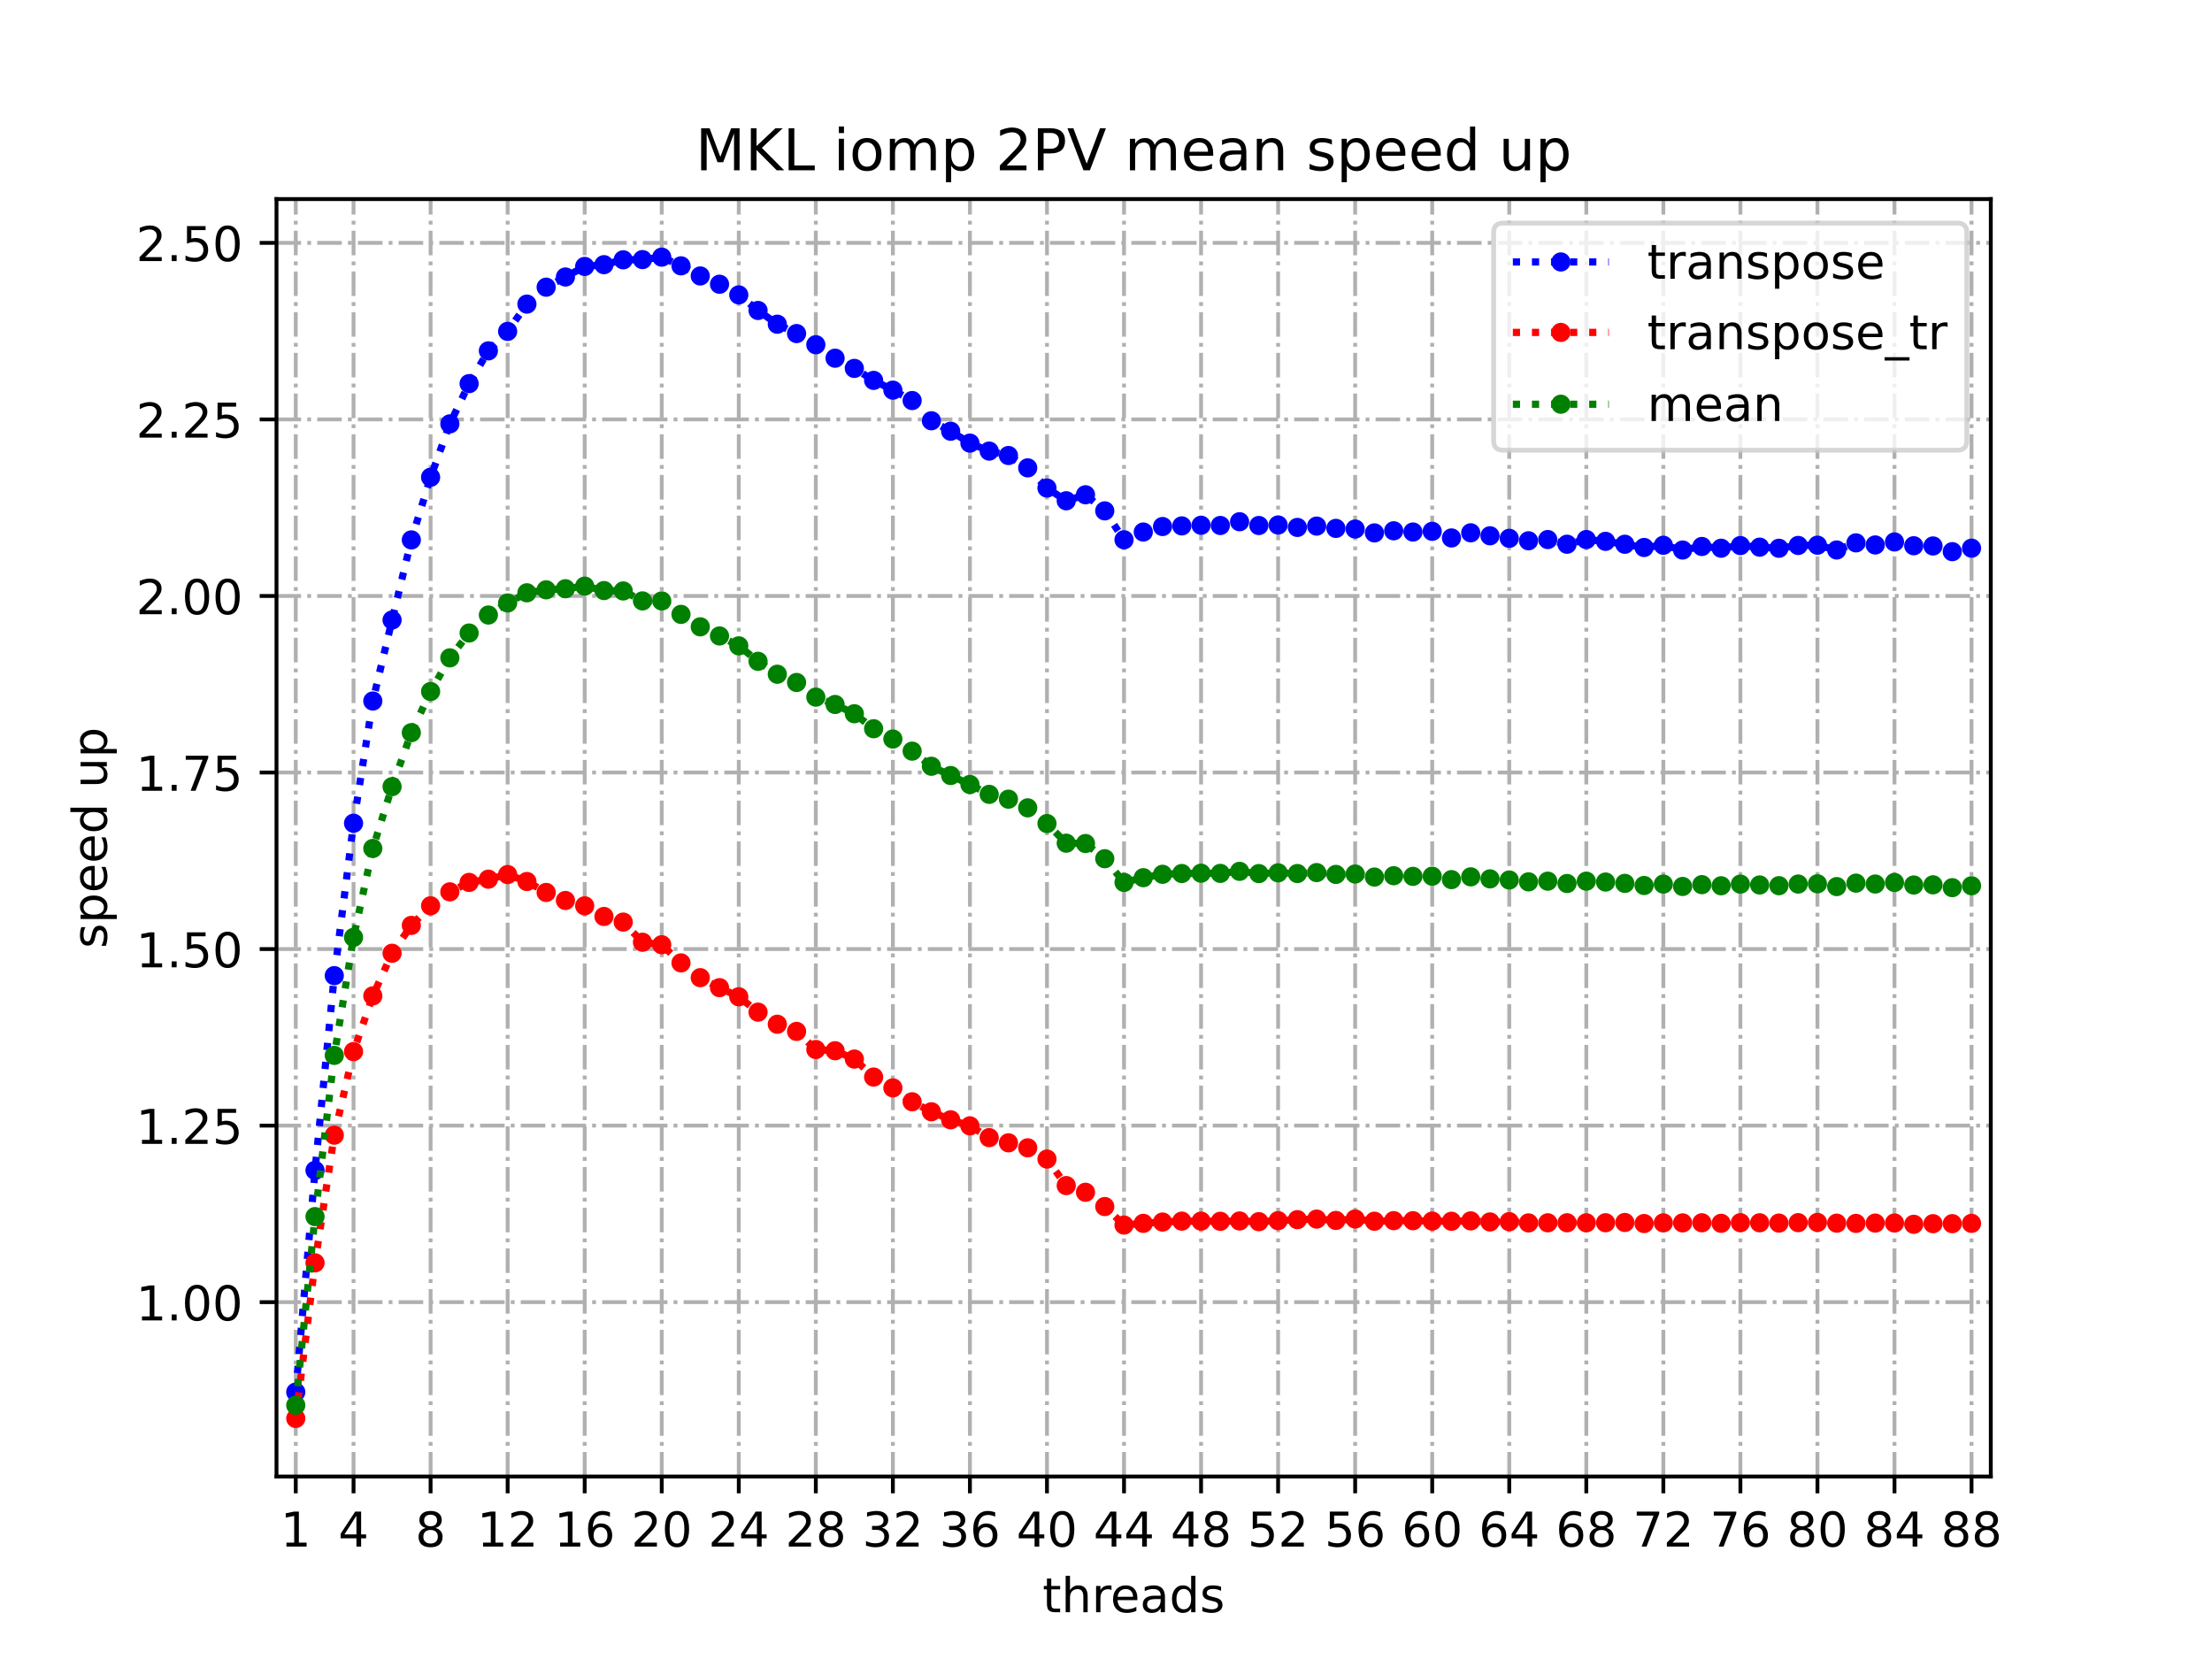 <?xml version="1.0" encoding="utf-8" standalone="no"?>
<!DOCTYPE svg PUBLIC "-//W3C//DTD SVG 1.1//EN"
  "http://www.w3.org/Graphics/SVG/1.1/DTD/svg11.dtd">
<!-- Created with matplotlib (https://matplotlib.org/) -->
<svg height="345.6pt" version="1.1" viewBox="0 0 460.8 345.6" width="460.8pt" xmlns="http://www.w3.org/2000/svg" xmlns:xlink="http://www.w3.org/1999/xlink">
 <defs>
  <style type="text/css">
*{stroke-linecap:butt;stroke-linejoin:round;}
  </style>
 </defs>
 <g id="figure_1">
  <g id="patch_1">
   <path d="M 0 345.6 
L 460.8 345.6 
L 460.8 0 
L 0 0 
z
" style="fill:#ffffff;"/>
  </g>
  <g id="axes_1">
   <g id="patch_2">
    <path d="M 57.6 307.584 
L 414.72 307.584 
L 414.72 41.472 
L 57.6 41.472 
z
" style="fill:#ffffff;"/>
   </g>
   <g id="matplotlib.axis_1">
    <g id="xtick_1">
     <g id="line2d_1">
      <path clip-path="url(#pfc4510dd92)" d="M 61.613 307.584 
L 61.613 41.472 
" style="fill:none;stroke:#b0b0b0;stroke-dasharray:5.12,1.28,0.8,1.28;stroke-dashoffset:0;stroke-width:0.8;"/>
     </g>
     <g id="line2d_2">
      <defs>
       <path d="M 0 0 
L 0 3.5 
" id="m0bdb72c503" style="stroke:#000000;stroke-width:0.8;"/>
      </defs>
      <g>
       <use style="stroke:#000000;stroke-width:0.8;" x="61.613" xlink:href="#m0bdb72c503" y="307.584"/>
      </g>
     </g>
     <g id="text_1">
      <!-- 1 -->
      <defs>
       <path d="M 12.406 8.297 
L 28.516 8.297 
L 28.516 63.922 
L 10.984 60.406 
L 10.984 69.391 
L 28.422 72.906 
L 38.281 72.906 
L 38.281 8.297 
L 54.391 8.297 
L 54.391 0 
L 12.406 0 
z
" id="DejaVuSans-49"/>
      </defs>
      <g transform="translate(58.431 322.182)scale(0.1 -0.1)">
       <use xlink:href="#DejaVuSans-49"/>
      </g>
     </g>
    </g>
    <g id="xtick_2">
     <g id="line2d_3">
      <path clip-path="url(#pfc4510dd92)" d="M 73.65 307.584 
L 73.65 41.472 
" style="fill:none;stroke:#b0b0b0;stroke-dasharray:5.12,1.28,0.8,1.28;stroke-dashoffset:0;stroke-width:0.8;"/>
     </g>
     <g id="line2d_4">
      <g>
       <use style="stroke:#000000;stroke-width:0.8;" x="73.65" xlink:href="#m0bdb72c503" y="307.584"/>
      </g>
     </g>
     <g id="text_2">
      <!-- 4 -->
      <defs>
       <path d="M 37.797 64.312 
L 12.891 25.391 
L 37.797 25.391 
z
M 35.203 72.906 
L 47.609 72.906 
L 47.609 25.391 
L 58.016 25.391 
L 58.016 17.188 
L 47.609 17.188 
L 47.609 0 
L 37.797 0 
L 37.797 17.188 
L 4.891 17.188 
L 4.891 26.703 
z
" id="DejaVuSans-52"/>
      </defs>
      <g transform="translate(70.469 322.182)scale(0.1 -0.1)">
       <use xlink:href="#DejaVuSans-52"/>
      </g>
     </g>
    </g>
    <g id="xtick_3">
     <g id="line2d_5">
      <path clip-path="url(#pfc4510dd92)" d="M 89.701 307.584 
L 89.701 41.472 
" style="fill:none;stroke:#b0b0b0;stroke-dasharray:5.12,1.28,0.8,1.28;stroke-dashoffset:0;stroke-width:0.8;"/>
     </g>
     <g id="line2d_6">
      <g>
       <use style="stroke:#000000;stroke-width:0.8;" x="89.701" xlink:href="#m0bdb72c503" y="307.584"/>
      </g>
     </g>
     <g id="text_3">
      <!-- 8 -->
      <defs>
       <path d="M 31.781 34.625 
Q 24.75 34.625 20.719 30.859 
Q 16.703 27.094 16.703 20.516 
Q 16.703 13.922 20.719 10.156 
Q 24.75 6.391 31.781 6.391 
Q 38.812 6.391 42.859 10.172 
Q 46.922 13.969 46.922 20.516 
Q 46.922 27.094 42.891 30.859 
Q 38.875 34.625 31.781 34.625 
z
M 21.922 38.812 
Q 15.578 40.375 12.031 44.719 
Q 8.5 49.078 8.5 55.328 
Q 8.5 64.062 14.719 69.141 
Q 20.953 74.219 31.781 74.219 
Q 42.672 74.219 48.875 69.141 
Q 55.078 64.062 55.078 55.328 
Q 55.078 49.078 51.531 44.719 
Q 48 40.375 41.703 38.812 
Q 48.828 37.156 52.797 32.312 
Q 56.781 27.484 56.781 20.516 
Q 56.781 9.906 50.312 4.234 
Q 43.844 -1.422 31.781 -1.422 
Q 19.734 -1.422 13.25 4.234 
Q 6.781 9.906 6.781 20.516 
Q 6.781 27.484 10.781 32.312 
Q 14.797 37.156 21.922 38.812 
z
M 18.312 54.391 
Q 18.312 48.734 21.844 45.562 
Q 25.391 42.391 31.781 42.391 
Q 38.141 42.391 41.719 45.562 
Q 45.312 48.734 45.312 54.391 
Q 45.312 60.062 41.719 63.234 
Q 38.141 66.406 31.781 66.406 
Q 25.391 66.406 21.844 63.234 
Q 18.312 60.062 18.312 54.391 
z
" id="DejaVuSans-56"/>
      </defs>
      <g transform="translate(86.519 322.182)scale(0.1 -0.1)">
       <use xlink:href="#DejaVuSans-56"/>
      </g>
     </g>
    </g>
    <g id="xtick_4">
     <g id="line2d_7">
      <path clip-path="url(#pfc4510dd92)" d="M 105.751 307.584 
L 105.751 41.472 
" style="fill:none;stroke:#b0b0b0;stroke-dasharray:5.12,1.28,0.8,1.28;stroke-dashoffset:0;stroke-width:0.8;"/>
     </g>
     <g id="line2d_8">
      <g>
       <use style="stroke:#000000;stroke-width:0.8;" x="105.751" xlink:href="#m0bdb72c503" y="307.584"/>
      </g>
     </g>
     <g id="text_4">
      <!-- 12 -->
      <defs>
       <path d="M 19.188 8.297 
L 53.609 8.297 
L 53.609 0 
L 7.328 0 
L 7.328 8.297 
Q 12.938 14.109 22.625 23.891 
Q 32.328 33.688 34.812 36.531 
Q 39.547 41.844 41.422 45.531 
Q 43.312 49.219 43.312 52.781 
Q 43.312 58.594 39.234 62.25 
Q 35.156 65.922 28.609 65.922 
Q 23.969 65.922 18.812 64.312 
Q 13.672 62.703 7.812 59.422 
L 7.812 69.391 
Q 13.766 71.781 18.938 73 
Q 24.125 74.219 28.422 74.219 
Q 39.75 74.219 46.484 68.547 
Q 53.219 62.891 53.219 53.422 
Q 53.219 48.922 51.531 44.891 
Q 49.859 40.875 45.406 35.406 
Q 44.188 33.984 37.641 27.219 
Q 31.109 20.453 19.188 8.297 
z
" id="DejaVuSans-50"/>
      </defs>
      <g transform="translate(99.389 322.182)scale(0.1 -0.1)">
       <use xlink:href="#DejaVuSans-49"/>
       <use x="63.623" xlink:href="#DejaVuSans-50"/>
      </g>
     </g>
    </g>
    <g id="xtick_5">
     <g id="line2d_9">
      <path clip-path="url(#pfc4510dd92)" d="M 121.801 307.584 
L 121.801 41.472 
" style="fill:none;stroke:#b0b0b0;stroke-dasharray:5.12,1.28,0.8,1.28;stroke-dashoffset:0;stroke-width:0.8;"/>
     </g>
     <g id="line2d_10">
      <g>
       <use style="stroke:#000000;stroke-width:0.8;" x="121.801" xlink:href="#m0bdb72c503" y="307.584"/>
      </g>
     </g>
     <g id="text_5">
      <!-- 16 -->
      <defs>
       <path d="M 33.016 40.375 
Q 26.375 40.375 22.484 35.828 
Q 18.609 31.297 18.609 23.391 
Q 18.609 15.531 22.484 10.953 
Q 26.375 6.391 33.016 6.391 
Q 39.656 6.391 43.531 10.953 
Q 47.406 15.531 47.406 23.391 
Q 47.406 31.297 43.531 35.828 
Q 39.656 40.375 33.016 40.375 
z
M 52.594 71.297 
L 52.594 62.312 
Q 48.875 64.062 45.094 64.984 
Q 41.312 65.922 37.594 65.922 
Q 27.828 65.922 22.672 59.328 
Q 17.531 52.734 16.797 39.406 
Q 19.672 43.656 24.016 45.922 
Q 28.375 48.188 33.594 48.188 
Q 44.578 48.188 50.953 41.516 
Q 57.328 34.859 57.328 23.391 
Q 57.328 12.156 50.688 5.359 
Q 44.047 -1.422 33.016 -1.422 
Q 20.359 -1.422 13.672 8.266 
Q 6.984 17.969 6.984 36.375 
Q 6.984 53.656 15.188 63.938 
Q 23.391 74.219 37.203 74.219 
Q 40.922 74.219 44.703 73.484 
Q 48.484 72.75 52.594 71.297 
z
" id="DejaVuSans-54"/>
      </defs>
      <g transform="translate(115.439 322.182)scale(0.1 -0.1)">
       <use xlink:href="#DejaVuSans-49"/>
       <use x="63.623" xlink:href="#DejaVuSans-54"/>
      </g>
     </g>
    </g>
    <g id="xtick_6">
     <g id="line2d_11">
      <path clip-path="url(#pfc4510dd92)" d="M 137.852 307.584 
L 137.852 41.472 
" style="fill:none;stroke:#b0b0b0;stroke-dasharray:5.12,1.28,0.8,1.28;stroke-dashoffset:0;stroke-width:0.8;"/>
     </g>
     <g id="line2d_12">
      <g>
       <use style="stroke:#000000;stroke-width:0.8;" x="137.852" xlink:href="#m0bdb72c503" y="307.584"/>
      </g>
     </g>
     <g id="text_6">
      <!-- 20 -->
      <defs>
       <path d="M 31.781 66.406 
Q 24.172 66.406 20.328 58.906 
Q 16.5 51.422 16.5 36.375 
Q 16.5 21.391 20.328 13.891 
Q 24.172 6.391 31.781 6.391 
Q 39.453 6.391 43.281 13.891 
Q 47.125 21.391 47.125 36.375 
Q 47.125 51.422 43.281 58.906 
Q 39.453 66.406 31.781 66.406 
z
M 31.781 74.219 
Q 44.047 74.219 50.516 64.516 
Q 56.984 54.828 56.984 36.375 
Q 56.984 17.969 50.516 8.266 
Q 44.047 -1.422 31.781 -1.422 
Q 19.531 -1.422 13.062 8.266 
Q 6.594 17.969 6.594 36.375 
Q 6.594 54.828 13.062 64.516 
Q 19.531 74.219 31.781 74.219 
z
" id="DejaVuSans-48"/>
      </defs>
      <g transform="translate(131.489 322.182)scale(0.1 -0.1)">
       <use xlink:href="#DejaVuSans-50"/>
       <use x="63.623" xlink:href="#DejaVuSans-48"/>
      </g>
     </g>
    </g>
    <g id="xtick_7">
     <g id="line2d_13">
      <path clip-path="url(#pfc4510dd92)" d="M 153.902 307.584 
L 153.902 41.472 
" style="fill:none;stroke:#b0b0b0;stroke-dasharray:5.12,1.28,0.8,1.28;stroke-dashoffset:0;stroke-width:0.8;"/>
     </g>
     <g id="line2d_14">
      <g>
       <use style="stroke:#000000;stroke-width:0.8;" x="153.902" xlink:href="#m0bdb72c503" y="307.584"/>
      </g>
     </g>
     <g id="text_7">
      <!-- 24 -->
      <g transform="translate(147.54 322.182)scale(0.1 -0.1)">
       <use xlink:href="#DejaVuSans-50"/>
       <use x="63.623" xlink:href="#DejaVuSans-52"/>
      </g>
     </g>
    </g>
    <g id="xtick_8">
     <g id="line2d_15">
      <path clip-path="url(#pfc4510dd92)" d="M 169.952 307.584 
L 169.952 41.472 
" style="fill:none;stroke:#b0b0b0;stroke-dasharray:5.12,1.28,0.8,1.28;stroke-dashoffset:0;stroke-width:0.8;"/>
     </g>
     <g id="line2d_16">
      <g>
       <use style="stroke:#000000;stroke-width:0.8;" x="169.952" xlink:href="#m0bdb72c503" y="307.584"/>
      </g>
     </g>
     <g id="text_8">
      <!-- 28 -->
      <g transform="translate(163.59 322.182)scale(0.1 -0.1)">
       <use xlink:href="#DejaVuSans-50"/>
       <use x="63.623" xlink:href="#DejaVuSans-56"/>
      </g>
     </g>
    </g>
    <g id="xtick_9">
     <g id="line2d_17">
      <path clip-path="url(#pfc4510dd92)" d="M 186.003 307.584 
L 186.003 41.472 
" style="fill:none;stroke:#b0b0b0;stroke-dasharray:5.12,1.28,0.8,1.28;stroke-dashoffset:0;stroke-width:0.8;"/>
     </g>
     <g id="line2d_18">
      <g>
       <use style="stroke:#000000;stroke-width:0.8;" x="186.003" xlink:href="#m0bdb72c503" y="307.584"/>
      </g>
     </g>
     <g id="text_9">
      <!-- 32 -->
      <defs>
       <path d="M 40.578 39.312 
Q 47.656 37.797 51.625 33 
Q 55.609 28.219 55.609 21.188 
Q 55.609 10.406 48.188 4.484 
Q 40.766 -1.422 27.094 -1.422 
Q 22.516 -1.422 17.656 -0.516 
Q 12.797 0.391 7.625 2.203 
L 7.625 11.719 
Q 11.719 9.328 16.594 8.109 
Q 21.484 6.891 26.812 6.891 
Q 36.078 6.891 40.938 10.547 
Q 45.797 14.203 45.797 21.188 
Q 45.797 27.641 41.281 31.266 
Q 36.766 34.906 28.719 34.906 
L 20.219 34.906 
L 20.219 43.016 
L 29.109 43.016 
Q 36.375 43.016 40.234 45.922 
Q 44.094 48.828 44.094 54.297 
Q 44.094 59.906 40.109 62.906 
Q 36.141 65.922 28.719 65.922 
Q 24.656 65.922 20.016 65.031 
Q 15.375 64.156 9.812 62.312 
L 9.812 71.094 
Q 15.438 72.656 20.344 73.438 
Q 25.25 74.219 29.594 74.219 
Q 40.828 74.219 47.359 69.109 
Q 53.906 64.016 53.906 55.328 
Q 53.906 49.266 50.438 45.094 
Q 46.969 40.922 40.578 39.312 
z
" id="DejaVuSans-51"/>
      </defs>
      <g transform="translate(179.64 322.182)scale(0.1 -0.1)">
       <use xlink:href="#DejaVuSans-51"/>
       <use x="63.623" xlink:href="#DejaVuSans-50"/>
      </g>
     </g>
    </g>
    <g id="xtick_10">
     <g id="line2d_19">
      <path clip-path="url(#pfc4510dd92)" d="M 202.053 307.584 
L 202.053 41.472 
" style="fill:none;stroke:#b0b0b0;stroke-dasharray:5.12,1.28,0.8,1.28;stroke-dashoffset:0;stroke-width:0.8;"/>
     </g>
     <g id="line2d_20">
      <g>
       <use style="stroke:#000000;stroke-width:0.8;" x="202.053" xlink:href="#m0bdb72c503" y="307.584"/>
      </g>
     </g>
     <g id="text_10">
      <!-- 36 -->
      <g transform="translate(195.691 322.182)scale(0.1 -0.1)">
       <use xlink:href="#DejaVuSans-51"/>
       <use x="63.623" xlink:href="#DejaVuSans-54"/>
      </g>
     </g>
    </g>
    <g id="xtick_11">
     <g id="line2d_21">
      <path clip-path="url(#pfc4510dd92)" d="M 218.103 307.584 
L 218.103 41.472 
" style="fill:none;stroke:#b0b0b0;stroke-dasharray:5.12,1.28,0.8,1.28;stroke-dashoffset:0;stroke-width:0.8;"/>
     </g>
     <g id="line2d_22">
      <g>
       <use style="stroke:#000000;stroke-width:0.8;" x="218.103" xlink:href="#m0bdb72c503" y="307.584"/>
      </g>
     </g>
     <g id="text_11">
      <!-- 40 -->
      <g transform="translate(211.741 322.182)scale(0.1 -0.1)">
       <use xlink:href="#DejaVuSans-52"/>
       <use x="63.623" xlink:href="#DejaVuSans-48"/>
      </g>
     </g>
    </g>
    <g id="xtick_12">
     <g id="line2d_23">
      <path clip-path="url(#pfc4510dd92)" d="M 234.154 307.584 
L 234.154 41.472 
" style="fill:none;stroke:#b0b0b0;stroke-dasharray:5.12,1.28,0.8,1.28;stroke-dashoffset:0;stroke-width:0.8;"/>
     </g>
     <g id="line2d_24">
      <g>
       <use style="stroke:#000000;stroke-width:0.8;" x="234.154" xlink:href="#m0bdb72c503" y="307.584"/>
      </g>
     </g>
     <g id="text_12">
      <!-- 44 -->
      <g transform="translate(227.791 322.182)scale(0.1 -0.1)">
       <use xlink:href="#DejaVuSans-52"/>
       <use x="63.623" xlink:href="#DejaVuSans-52"/>
      </g>
     </g>
    </g>
    <g id="xtick_13">
     <g id="line2d_25">
      <path clip-path="url(#pfc4510dd92)" d="M 250.204 307.584 
L 250.204 41.472 
" style="fill:none;stroke:#b0b0b0;stroke-dasharray:5.12,1.28,0.8,1.28;stroke-dashoffset:0;stroke-width:0.8;"/>
     </g>
     <g id="line2d_26">
      <g>
       <use style="stroke:#000000;stroke-width:0.8;" x="250.204" xlink:href="#m0bdb72c503" y="307.584"/>
      </g>
     </g>
     <g id="text_13">
      <!-- 48 -->
      <g transform="translate(243.842 322.182)scale(0.1 -0.1)">
       <use xlink:href="#DejaVuSans-52"/>
       <use x="63.623" xlink:href="#DejaVuSans-56"/>
      </g>
     </g>
    </g>
    <g id="xtick_14">
     <g id="line2d_27">
      <path clip-path="url(#pfc4510dd92)" d="M 266.254 307.584 
L 266.254 41.472 
" style="fill:none;stroke:#b0b0b0;stroke-dasharray:5.12,1.28,0.8,1.28;stroke-dashoffset:0;stroke-width:0.8;"/>
     </g>
     <g id="line2d_28">
      <g>
       <use style="stroke:#000000;stroke-width:0.8;" x="266.254" xlink:href="#m0bdb72c503" y="307.584"/>
      </g>
     </g>
     <g id="text_14">
      <!-- 52 -->
      <defs>
       <path d="M 10.797 72.906 
L 49.516 72.906 
L 49.516 64.594 
L 19.828 64.594 
L 19.828 46.734 
Q 21.969 47.469 24.109 47.828 
Q 26.266 48.188 28.422 48.188 
Q 40.625 48.188 47.75 41.5 
Q 54.891 34.812 54.891 23.391 
Q 54.891 11.625 47.562 5.094 
Q 40.234 -1.422 26.906 -1.422 
Q 22.312 -1.422 17.547 -0.641 
Q 12.797 0.141 7.719 1.703 
L 7.719 11.625 
Q 12.109 9.234 16.797 8.062 
Q 21.484 6.891 26.703 6.891 
Q 35.156 6.891 40.078 11.328 
Q 45.016 15.766 45.016 23.391 
Q 45.016 31 40.078 35.438 
Q 35.156 39.891 26.703 39.891 
Q 22.75 39.891 18.812 39.016 
Q 14.891 38.141 10.797 36.281 
z
" id="DejaVuSans-53"/>
      </defs>
      <g transform="translate(259.892 322.182)scale(0.1 -0.1)">
       <use xlink:href="#DejaVuSans-53"/>
       <use x="63.623" xlink:href="#DejaVuSans-50"/>
      </g>
     </g>
    </g>
    <g id="xtick_15">
     <g id="line2d_29">
      <path clip-path="url(#pfc4510dd92)" d="M 282.305 307.584 
L 282.305 41.472 
" style="fill:none;stroke:#b0b0b0;stroke-dasharray:5.12,1.28,0.8,1.28;stroke-dashoffset:0;stroke-width:0.8;"/>
     </g>
     <g id="line2d_30">
      <g>
       <use style="stroke:#000000;stroke-width:0.8;" x="282.305" xlink:href="#m0bdb72c503" y="307.584"/>
      </g>
     </g>
     <g id="text_15">
      <!-- 56 -->
      <g transform="translate(275.942 322.182)scale(0.1 -0.1)">
       <use xlink:href="#DejaVuSans-53"/>
       <use x="63.623" xlink:href="#DejaVuSans-54"/>
      </g>
     </g>
    </g>
    <g id="xtick_16">
     <g id="line2d_31">
      <path clip-path="url(#pfc4510dd92)" d="M 298.355 307.584 
L 298.355 41.472 
" style="fill:none;stroke:#b0b0b0;stroke-dasharray:5.12,1.28,0.8,1.28;stroke-dashoffset:0;stroke-width:0.8;"/>
     </g>
     <g id="line2d_32">
      <g>
       <use style="stroke:#000000;stroke-width:0.8;" x="298.355" xlink:href="#m0bdb72c503" y="307.584"/>
      </g>
     </g>
     <g id="text_16">
      <!-- 60 -->
      <g transform="translate(291.993 322.182)scale(0.1 -0.1)">
       <use xlink:href="#DejaVuSans-54"/>
       <use x="63.623" xlink:href="#DejaVuSans-48"/>
      </g>
     </g>
    </g>
    <g id="xtick_17">
     <g id="line2d_33">
      <path clip-path="url(#pfc4510dd92)" d="M 314.405 307.584 
L 314.405 41.472 
" style="fill:none;stroke:#b0b0b0;stroke-dasharray:5.12,1.28,0.8,1.28;stroke-dashoffset:0;stroke-width:0.8;"/>
     </g>
     <g id="line2d_34">
      <g>
       <use style="stroke:#000000;stroke-width:0.8;" x="314.405" xlink:href="#m0bdb72c503" y="307.584"/>
      </g>
     </g>
     <g id="text_17">
      <!-- 64 -->
      <g transform="translate(308.043 322.182)scale(0.1 -0.1)">
       <use xlink:href="#DejaVuSans-54"/>
       <use x="63.623" xlink:href="#DejaVuSans-52"/>
      </g>
     </g>
    </g>
    <g id="xtick_18">
     <g id="line2d_35">
      <path clip-path="url(#pfc4510dd92)" d="M 330.456 307.584 
L 330.456 41.472 
" style="fill:none;stroke:#b0b0b0;stroke-dasharray:5.12,1.28,0.8,1.28;stroke-dashoffset:0;stroke-width:0.8;"/>
     </g>
     <g id="line2d_36">
      <g>
       <use style="stroke:#000000;stroke-width:0.8;" x="330.456" xlink:href="#m0bdb72c503" y="307.584"/>
      </g>
     </g>
     <g id="text_18">
      <!-- 68 -->
      <g transform="translate(324.093 322.182)scale(0.1 -0.1)">
       <use xlink:href="#DejaVuSans-54"/>
       <use x="63.623" xlink:href="#DejaVuSans-56"/>
      </g>
     </g>
    </g>
    <g id="xtick_19">
     <g id="line2d_37">
      <path clip-path="url(#pfc4510dd92)" d="M 346.506 307.584 
L 346.506 41.472 
" style="fill:none;stroke:#b0b0b0;stroke-dasharray:5.12,1.28,0.8,1.28;stroke-dashoffset:0;stroke-width:0.8;"/>
     </g>
     <g id="line2d_38">
      <g>
       <use style="stroke:#000000;stroke-width:0.8;" x="346.506" xlink:href="#m0bdb72c503" y="307.584"/>
      </g>
     </g>
     <g id="text_19">
      <!-- 72 -->
      <defs>
       <path d="M 8.203 72.906 
L 55.078 72.906 
L 55.078 68.703 
L 28.609 0 
L 18.312 0 
L 43.219 64.594 
L 8.203 64.594 
z
" id="DejaVuSans-55"/>
      </defs>
      <g transform="translate(340.144 322.182)scale(0.1 -0.1)">
       <use xlink:href="#DejaVuSans-55"/>
       <use x="63.623" xlink:href="#DejaVuSans-50"/>
      </g>
     </g>
    </g>
    <g id="xtick_20">
     <g id="line2d_39">
      <path clip-path="url(#pfc4510dd92)" d="M 362.556 307.584 
L 362.556 41.472 
" style="fill:none;stroke:#b0b0b0;stroke-dasharray:5.12,1.28,0.8,1.28;stroke-dashoffset:0;stroke-width:0.8;"/>
     </g>
     <g id="line2d_40">
      <g>
       <use style="stroke:#000000;stroke-width:0.8;" x="362.556" xlink:href="#m0bdb72c503" y="307.584"/>
      </g>
     </g>
     <g id="text_20">
      <!-- 76 -->
      <g transform="translate(356.194 322.182)scale(0.1 -0.1)">
       <use xlink:href="#DejaVuSans-55"/>
       <use x="63.623" xlink:href="#DejaVuSans-54"/>
      </g>
     </g>
    </g>
    <g id="xtick_21">
     <g id="line2d_41">
      <path clip-path="url(#pfc4510dd92)" d="M 378.607 307.584 
L 378.607 41.472 
" style="fill:none;stroke:#b0b0b0;stroke-dasharray:5.12,1.28,0.8,1.28;stroke-dashoffset:0;stroke-width:0.8;"/>
     </g>
     <g id="line2d_42">
      <g>
       <use style="stroke:#000000;stroke-width:0.8;" x="378.607" xlink:href="#m0bdb72c503" y="307.584"/>
      </g>
     </g>
     <g id="text_21">
      <!-- 80 -->
      <g transform="translate(372.244 322.182)scale(0.1 -0.1)">
       <use xlink:href="#DejaVuSans-56"/>
       <use x="63.623" xlink:href="#DejaVuSans-48"/>
      </g>
     </g>
    </g>
    <g id="xtick_22">
     <g id="line2d_43">
      <path clip-path="url(#pfc4510dd92)" d="M 394.657 307.584 
L 394.657 41.472 
" style="fill:none;stroke:#b0b0b0;stroke-dasharray:5.12,1.28,0.8,1.28;stroke-dashoffset:0;stroke-width:0.8;"/>
     </g>
     <g id="line2d_44">
      <g>
       <use style="stroke:#000000;stroke-width:0.8;" x="394.657" xlink:href="#m0bdb72c503" y="307.584"/>
      </g>
     </g>
     <g id="text_22">
      <!-- 84 -->
      <g transform="translate(388.295 322.182)scale(0.1 -0.1)">
       <use xlink:href="#DejaVuSans-56"/>
       <use x="63.623" xlink:href="#DejaVuSans-52"/>
      </g>
     </g>
    </g>
    <g id="xtick_23">
     <g id="line2d_45">
      <path clip-path="url(#pfc4510dd92)" d="M 410.707 307.584 
L 410.707 41.472 
" style="fill:none;stroke:#b0b0b0;stroke-dasharray:5.12,1.28,0.8,1.28;stroke-dashoffset:0;stroke-width:0.8;"/>
     </g>
     <g id="line2d_46">
      <g>
       <use style="stroke:#000000;stroke-width:0.8;" x="410.707" xlink:href="#m0bdb72c503" y="307.584"/>
      </g>
     </g>
     <g id="text_23">
      <!-- 88 -->
      <g transform="translate(404.345 322.182)scale(0.1 -0.1)">
       <use xlink:href="#DejaVuSans-56"/>
       <use x="63.623" xlink:href="#DejaVuSans-56"/>
      </g>
     </g>
    </g>
    <g id="text_24">
     <!-- threads -->
     <defs>
      <path d="M 18.312 70.219 
L 18.312 54.688 
L 36.812 54.688 
L 36.812 47.703 
L 18.312 47.703 
L 18.312 18.016 
Q 18.312 11.328 20.141 9.422 
Q 21.969 7.516 27.594 7.516 
L 36.812 7.516 
L 36.812 0 
L 27.594 0 
Q 17.188 0 13.234 3.875 
Q 9.281 7.766 9.281 18.016 
L 9.281 47.703 
L 2.688 47.703 
L 2.688 54.688 
L 9.281 54.688 
L 9.281 70.219 
z
" id="DejaVuSans-116"/>
      <path d="M 54.891 33.016 
L 54.891 0 
L 45.906 0 
L 45.906 32.719 
Q 45.906 40.484 42.875 44.328 
Q 39.844 48.188 33.797 48.188 
Q 26.516 48.188 22.312 43.547 
Q 18.109 38.922 18.109 30.906 
L 18.109 0 
L 9.078 0 
L 9.078 75.984 
L 18.109 75.984 
L 18.109 46.188 
Q 21.344 51.125 25.703 53.562 
Q 30.078 56 35.797 56 
Q 45.219 56 50.047 50.172 
Q 54.891 44.344 54.891 33.016 
z
" id="DejaVuSans-104"/>
      <path d="M 41.109 46.297 
Q 39.594 47.172 37.812 47.578 
Q 36.031 48 33.891 48 
Q 26.266 48 22.188 43.047 
Q 18.109 38.094 18.109 28.812 
L 18.109 0 
L 9.078 0 
L 9.078 54.688 
L 18.109 54.688 
L 18.109 46.188 
Q 20.953 51.172 25.484 53.578 
Q 30.031 56 36.531 56 
Q 37.453 56 38.578 55.875 
Q 39.703 55.766 41.062 55.516 
z
" id="DejaVuSans-114"/>
      <path d="M 56.203 29.594 
L 56.203 25.203 
L 14.891 25.203 
Q 15.484 15.922 20.484 11.062 
Q 25.484 6.203 34.422 6.203 
Q 39.594 6.203 44.453 7.469 
Q 49.312 8.734 54.109 11.281 
L 54.109 2.781 
Q 49.266 0.734 44.188 -0.344 
Q 39.109 -1.422 33.891 -1.422 
Q 20.797 -1.422 13.156 6.188 
Q 5.516 13.812 5.516 26.812 
Q 5.516 40.234 12.766 48.109 
Q 20.016 56 32.328 56 
Q 43.359 56 49.781 48.891 
Q 56.203 41.797 56.203 29.594 
z
M 47.219 32.234 
Q 47.125 39.594 43.094 43.984 
Q 39.062 48.391 32.422 48.391 
Q 24.906 48.391 20.391 44.141 
Q 15.875 39.891 15.188 32.172 
z
" id="DejaVuSans-101"/>
      <path d="M 34.281 27.484 
Q 23.391 27.484 19.188 25 
Q 14.984 22.516 14.984 16.5 
Q 14.984 11.719 18.141 8.906 
Q 21.297 6.109 26.703 6.109 
Q 34.188 6.109 38.703 11.406 
Q 43.219 16.703 43.219 25.484 
L 43.219 27.484 
z
M 52.203 31.203 
L 52.203 0 
L 43.219 0 
L 43.219 8.297 
Q 40.141 3.328 35.547 0.953 
Q 30.953 -1.422 24.312 -1.422 
Q 15.922 -1.422 10.953 3.297 
Q 6 8.016 6 15.922 
Q 6 25.141 12.172 29.828 
Q 18.359 34.516 30.609 34.516 
L 43.219 34.516 
L 43.219 35.406 
Q 43.219 41.609 39.141 45 
Q 35.062 48.391 27.688 48.391 
Q 23 48.391 18.547 47.266 
Q 14.109 46.141 10.016 43.891 
L 10.016 52.203 
Q 14.938 54.109 19.578 55.047 
Q 24.219 56 28.609 56 
Q 40.484 56 46.344 49.844 
Q 52.203 43.703 52.203 31.203 
z
" id="DejaVuSans-97"/>
      <path d="M 45.406 46.391 
L 45.406 75.984 
L 54.391 75.984 
L 54.391 0 
L 45.406 0 
L 45.406 8.203 
Q 42.578 3.328 38.25 0.953 
Q 33.938 -1.422 27.875 -1.422 
Q 17.969 -1.422 11.734 6.484 
Q 5.516 14.406 5.516 27.297 
Q 5.516 40.188 11.734 48.094 
Q 17.969 56 27.875 56 
Q 33.938 56 38.25 53.625 
Q 42.578 51.266 45.406 46.391 
z
M 14.797 27.297 
Q 14.797 17.391 18.875 11.75 
Q 22.953 6.109 30.078 6.109 
Q 37.203 6.109 41.297 11.75 
Q 45.406 17.391 45.406 27.297 
Q 45.406 37.203 41.297 42.844 
Q 37.203 48.484 30.078 48.484 
Q 22.953 48.484 18.875 42.844 
Q 14.797 37.203 14.797 27.297 
z
" id="DejaVuSans-100"/>
      <path d="M 44.281 53.078 
L 44.281 44.578 
Q 40.484 46.531 36.375 47.5 
Q 32.281 48.484 27.875 48.484 
Q 21.188 48.484 17.844 46.438 
Q 14.5 44.391 14.5 40.281 
Q 14.5 37.156 16.891 35.375 
Q 19.281 33.594 26.516 31.984 
L 29.594 31.297 
Q 39.156 29.25 43.188 25.516 
Q 47.219 21.781 47.219 15.094 
Q 47.219 7.469 41.188 3.016 
Q 35.156 -1.422 24.609 -1.422 
Q 20.219 -1.422 15.453 -0.562 
Q 10.688 0.297 5.422 2 
L 5.422 11.281 
Q 10.406 8.688 15.234 7.391 
Q 20.062 6.109 24.812 6.109 
Q 31.156 6.109 34.562 8.281 
Q 37.984 10.453 37.984 14.406 
Q 37.984 18.062 35.516 20.016 
Q 33.062 21.969 24.703 23.781 
L 21.578 24.516 
Q 13.234 26.266 9.516 29.906 
Q 5.812 33.547 5.812 39.891 
Q 5.812 47.609 11.281 51.797 
Q 16.75 56 26.812 56 
Q 31.781 56 36.172 55.266 
Q 40.578 54.547 44.281 53.078 
z
" id="DejaVuSans-115"/>
     </defs>
     <g transform="translate(217.169 335.861)scale(0.1 -0.1)">
      <use xlink:href="#DejaVuSans-116"/>
      <use x="39.209" xlink:href="#DejaVuSans-104"/>
      <use x="102.588" xlink:href="#DejaVuSans-114"/>
      <use x="141.451" xlink:href="#DejaVuSans-101"/>
      <use x="202.975" xlink:href="#DejaVuSans-97"/>
      <use x="264.254" xlink:href="#DejaVuSans-100"/>
      <use x="327.73" xlink:href="#DejaVuSans-115"/>
     </g>
    </g>
   </g>
   <g id="matplotlib.axis_2">
    <g id="ytick_1">
     <g id="line2d_47">
      <path clip-path="url(#pfc4510dd92)" d="M 57.6 271.268 
L 414.72 271.268 
" style="fill:none;stroke:#b0b0b0;stroke-dasharray:5.12,1.28,0.8,1.28;stroke-dashoffset:0;stroke-width:0.8;"/>
     </g>
     <g id="line2d_48">
      <defs>
       <path d="M 0 0 
L -3.5 0 
" id="m32ee76b88b" style="stroke:#000000;stroke-width:0.8;"/>
      </defs>
      <g>
       <use style="stroke:#000000;stroke-width:0.8;" x="57.6" xlink:href="#m32ee76b88b" y="271.268"/>
      </g>
     </g>
     <g id="text_25">
      <!-- 1.00 -->
      <defs>
       <path d="M 10.688 12.406 
L 21 12.406 
L 21 0 
L 10.688 0 
z
" id="DejaVuSans-46"/>
      </defs>
      <g transform="translate(28.334 275.067)scale(0.1 -0.1)">
       <use xlink:href="#DejaVuSans-49"/>
       <use x="63.623" xlink:href="#DejaVuSans-46"/>
       <use x="95.41" xlink:href="#DejaVuSans-48"/>
       <use x="159.033" xlink:href="#DejaVuSans-48"/>
      </g>
     </g>
    </g>
    <g id="ytick_2">
     <g id="line2d_49">
      <path clip-path="url(#pfc4510dd92)" d="M 57.6 234.489 
L 414.72 234.489 
" style="fill:none;stroke:#b0b0b0;stroke-dasharray:5.12,1.28,0.8,1.28;stroke-dashoffset:0;stroke-width:0.8;"/>
     </g>
     <g id="line2d_50">
      <g>
       <use style="stroke:#000000;stroke-width:0.8;" x="57.6" xlink:href="#m32ee76b88b" y="234.489"/>
      </g>
     </g>
     <g id="text_26">
      <!-- 1.25 -->
      <g transform="translate(28.334 238.288)scale(0.1 -0.1)">
       <use xlink:href="#DejaVuSans-49"/>
       <use x="63.623" xlink:href="#DejaVuSans-46"/>
       <use x="95.41" xlink:href="#DejaVuSans-50"/>
       <use x="159.033" xlink:href="#DejaVuSans-53"/>
      </g>
     </g>
    </g>
    <g id="ytick_3">
     <g id="line2d_51">
      <path clip-path="url(#pfc4510dd92)" d="M 57.6 197.71 
L 414.72 197.71 
" style="fill:none;stroke:#b0b0b0;stroke-dasharray:5.12,1.28,0.8,1.28;stroke-dashoffset:0;stroke-width:0.8;"/>
     </g>
     <g id="line2d_52">
      <g>
       <use style="stroke:#000000;stroke-width:0.8;" x="57.6" xlink:href="#m32ee76b88b" y="197.71"/>
      </g>
     </g>
     <g id="text_27">
      <!-- 1.50 -->
      <g transform="translate(28.334 201.509)scale(0.1 -0.1)">
       <use xlink:href="#DejaVuSans-49"/>
       <use x="63.623" xlink:href="#DejaVuSans-46"/>
       <use x="95.41" xlink:href="#DejaVuSans-53"/>
       <use x="159.033" xlink:href="#DejaVuSans-48"/>
      </g>
     </g>
    </g>
    <g id="ytick_4">
     <g id="line2d_53">
      <path clip-path="url(#pfc4510dd92)" d="M 57.6 160.93 
L 414.72 160.93 
" style="fill:none;stroke:#b0b0b0;stroke-dasharray:5.12,1.28,0.8,1.28;stroke-dashoffset:0;stroke-width:0.8;"/>
     </g>
     <g id="line2d_54">
      <g>
       <use style="stroke:#000000;stroke-width:0.8;" x="57.6" xlink:href="#m32ee76b88b" y="160.93"/>
      </g>
     </g>
     <g id="text_28">
      <!-- 1.75 -->
      <g transform="translate(28.334 164.73)scale(0.1 -0.1)">
       <use xlink:href="#DejaVuSans-49"/>
       <use x="63.623" xlink:href="#DejaVuSans-46"/>
       <use x="95.41" xlink:href="#DejaVuSans-55"/>
       <use x="159.033" xlink:href="#DejaVuSans-53"/>
      </g>
     </g>
    </g>
    <g id="ytick_5">
     <g id="line2d_55">
      <path clip-path="url(#pfc4510dd92)" d="M 57.6 124.151 
L 414.72 124.151 
" style="fill:none;stroke:#b0b0b0;stroke-dasharray:5.12,1.28,0.8,1.28;stroke-dashoffset:0;stroke-width:0.8;"/>
     </g>
     <g id="line2d_56">
      <g>
       <use style="stroke:#000000;stroke-width:0.8;" x="57.6" xlink:href="#m32ee76b88b" y="124.151"/>
      </g>
     </g>
     <g id="text_29">
      <!-- 2.00 -->
      <g transform="translate(28.334 127.95)scale(0.1 -0.1)">
       <use xlink:href="#DejaVuSans-50"/>
       <use x="63.623" xlink:href="#DejaVuSans-46"/>
       <use x="95.41" xlink:href="#DejaVuSans-48"/>
       <use x="159.033" xlink:href="#DejaVuSans-48"/>
      </g>
     </g>
    </g>
    <g id="ytick_6">
     <g id="line2d_57">
      <path clip-path="url(#pfc4510dd92)" d="M 57.6 87.372 
L 414.72 87.372 
" style="fill:none;stroke:#b0b0b0;stroke-dasharray:5.12,1.28,0.8,1.28;stroke-dashoffset:0;stroke-width:0.8;"/>
     </g>
     <g id="line2d_58">
      <g>
       <use style="stroke:#000000;stroke-width:0.8;" x="57.6" xlink:href="#m32ee76b88b" y="87.372"/>
      </g>
     </g>
     <g id="text_30">
      <!-- 2.25 -->
      <g transform="translate(28.334 91.171)scale(0.1 -0.1)">
       <use xlink:href="#DejaVuSans-50"/>
       <use x="63.623" xlink:href="#DejaVuSans-46"/>
       <use x="95.41" xlink:href="#DejaVuSans-50"/>
       <use x="159.033" xlink:href="#DejaVuSans-53"/>
      </g>
     </g>
    </g>
    <g id="ytick_7">
     <g id="line2d_59">
      <path clip-path="url(#pfc4510dd92)" d="M 57.6 50.593 
L 414.72 50.593 
" style="fill:none;stroke:#b0b0b0;stroke-dasharray:5.12,1.28,0.8,1.28;stroke-dashoffset:0;stroke-width:0.8;"/>
     </g>
     <g id="line2d_60">
      <g>
       <use style="stroke:#000000;stroke-width:0.8;" x="57.6" xlink:href="#m32ee76b88b" y="50.593"/>
      </g>
     </g>
     <g id="text_31">
      <!-- 2.50 -->
      <g transform="translate(28.334 54.392)scale(0.1 -0.1)">
       <use xlink:href="#DejaVuSans-50"/>
       <use x="63.623" xlink:href="#DejaVuSans-46"/>
       <use x="95.41" xlink:href="#DejaVuSans-53"/>
       <use x="159.033" xlink:href="#DejaVuSans-48"/>
      </g>
     </g>
    </g>
    <g id="text_32">
     <!-- speed up -->
     <defs>
      <path d="M 18.109 8.203 
L 18.109 -20.797 
L 9.078 -20.797 
L 9.078 54.688 
L 18.109 54.688 
L 18.109 46.391 
Q 20.953 51.266 25.266 53.625 
Q 29.594 56 35.594 56 
Q 45.562 56 51.781 48.094 
Q 58.016 40.188 58.016 27.297 
Q 58.016 14.406 51.781 6.484 
Q 45.562 -1.422 35.594 -1.422 
Q 29.594 -1.422 25.266 0.953 
Q 20.953 3.328 18.109 8.203 
z
M 48.688 27.297 
Q 48.688 37.203 44.609 42.844 
Q 40.531 48.484 33.406 48.484 
Q 26.266 48.484 22.188 42.844 
Q 18.109 37.203 18.109 27.297 
Q 18.109 17.391 22.188 11.75 
Q 26.266 6.109 33.406 6.109 
Q 40.531 6.109 44.609 11.75 
Q 48.688 17.391 48.688 27.297 
z
" id="DejaVuSans-112"/>
      <path id="DejaVuSans-32"/>
      <path d="M 8.5 21.578 
L 8.5 54.688 
L 17.484 54.688 
L 17.484 21.922 
Q 17.484 14.156 20.5 10.266 
Q 23.531 6.391 29.594 6.391 
Q 36.859 6.391 41.078 11.031 
Q 45.312 15.672 45.312 23.688 
L 45.312 54.688 
L 54.297 54.688 
L 54.297 0 
L 45.312 0 
L 45.312 8.406 
Q 42.047 3.422 37.719 1 
Q 33.406 -1.422 27.688 -1.422 
Q 18.266 -1.422 13.375 4.438 
Q 8.5 10.297 8.5 21.578 
z
M 31.109 56 
z
" id="DejaVuSans-117"/>
     </defs>
     <g transform="translate(22.255 197.566)rotate(-90)scale(0.1 -0.1)">
      <use xlink:href="#DejaVuSans-115"/>
      <use x="52.1" xlink:href="#DejaVuSans-112"/>
      <use x="115.576" xlink:href="#DejaVuSans-101"/>
      <use x="177.1" xlink:href="#DejaVuSans-101"/>
      <use x="238.623" xlink:href="#DejaVuSans-100"/>
      <use x="302.1" xlink:href="#DejaVuSans-32"/>
      <use x="333.887" xlink:href="#DejaVuSans-117"/>
      <use x="397.266" xlink:href="#DejaVuSans-112"/>
     </g>
    </g>
   </g>
   <g id="line2d_61">
    <path clip-path="url(#pfc4510dd92)" d="M 61.613 290.001 
L 65.625 243.81 
L 69.638 203.245 
L 73.65 171.494 
L 77.663 146.035 
L 81.676 129.164 
L 85.688 112.473 
L 89.701 99.421 
L 93.713 88.299 
L 97.726 79.915 
L 101.738 73.091 
L 105.751 69.033 
L 109.764 63.351 
L 113.776 59.827 
L 117.789 57.704 
L 121.801 55.501 
L 125.814 55.137 
L 129.827 54.123 
L 133.839 54.077 
L 137.852 53.568 
L 141.864 55.38 
L 145.877 57.488 
L 149.889 59.214 
L 153.902 61.434 
L 157.915 64.678 
L 161.927 67.539 
L 165.94 69.487 
L 169.952 71.813 
L 173.965 74.62 
L 177.978 76.745 
L 181.99 79.242 
L 186.003 81.277 
L 190.015 83.442 
L 194.028 87.651 
L 198.04 89.834 
L 202.053 92.309 
L 206.066 93.971 
L 210.078 94.893 
L 214.091 97.466 
L 218.103 101.669 
L 222.116 104.322 
L 226.129 103.068 
L 230.141 106.424 
L 234.154 112.444 
L 238.166 110.831 
L 242.179 109.684 
L 246.191 109.554 
L 250.204 109.421 
L 254.217 109.468 
L 258.229 108.686 
L 262.242 109.473 
L 266.254 109.366 
L 270.267 109.874 
L 274.28 109.595 
L 278.292 110.072 
L 282.305 110.208 
L 286.317 111.013 
L 290.33 110.575 
L 294.342 110.831 
L 298.355 110.686 
L 302.368 112.066 
L 306.38 110.993 
L 310.393 111.613 
L 314.405 112.144 
L 318.418 112.657 
L 322.431 112.397 
L 326.443 113.372 
L 330.456 112.397 
L 334.468 112.774 
L 338.481 113.378 
L 342.493 114.05 
L 346.506 113.589 
L 350.519 114.581 
L 354.531 113.843 
L 358.544 114.205 
L 362.556 113.653 
L 366.569 113.984 
L 370.582 114.214 
L 374.594 113.627 
L 378.607 113.572 
L 382.619 114.574 
L 386.632 113.088 
L 390.644 113.524 
L 394.657 112.899 
L 398.67 113.689 
L 402.682 113.736 
L 406.695 114.921 
L 410.707 114.196 
" style="fill:none;stroke:#0000ff;stroke-dasharray:1.5,2.475;stroke-dashoffset:0;stroke-width:1.5;"/>
    <defs>
     <path d="M 0 1.5 
C 0.398 1.5 0.779 1.342 1.061 1.061 
C 1.342 0.779 1.5 0.398 1.5 0 
C 1.5 -0.398 1.342 -0.779 1.061 -1.061 
C 0.779 -1.342 0.398 -1.5 0 -1.5 
C -0.398 -1.5 -0.779 -1.342 -1.061 -1.061 
C -1.342 -0.779 -1.5 -0.398 -1.5 0 
C -1.5 0.398 -1.342 0.779 -1.061 1.061 
C -0.779 1.342 -0.398 1.5 0 1.5 
z
" id="m52a342e113" style="stroke:#0000ff;"/>
    </defs>
    <g clip-path="url(#pfc4510dd92)">
     <use style="fill:#0000ff;stroke:#0000ff;" x="61.613" xlink:href="#m52a342e113" y="290.001"/>
     <use style="fill:#0000ff;stroke:#0000ff;" x="65.625" xlink:href="#m52a342e113" y="243.81"/>
     <use style="fill:#0000ff;stroke:#0000ff;" x="69.638" xlink:href="#m52a342e113" y="203.245"/>
     <use style="fill:#0000ff;stroke:#0000ff;" x="73.65" xlink:href="#m52a342e113" y="171.494"/>
     <use style="fill:#0000ff;stroke:#0000ff;" x="77.663" xlink:href="#m52a342e113" y="146.035"/>
     <use style="fill:#0000ff;stroke:#0000ff;" x="81.676" xlink:href="#m52a342e113" y="129.164"/>
     <use style="fill:#0000ff;stroke:#0000ff;" x="85.688" xlink:href="#m52a342e113" y="112.473"/>
     <use style="fill:#0000ff;stroke:#0000ff;" x="89.701" xlink:href="#m52a342e113" y="99.421"/>
     <use style="fill:#0000ff;stroke:#0000ff;" x="93.713" xlink:href="#m52a342e113" y="88.299"/>
     <use style="fill:#0000ff;stroke:#0000ff;" x="97.726" xlink:href="#m52a342e113" y="79.915"/>
     <use style="fill:#0000ff;stroke:#0000ff;" x="101.738" xlink:href="#m52a342e113" y="73.091"/>
     <use style="fill:#0000ff;stroke:#0000ff;" x="105.751" xlink:href="#m52a342e113" y="69.033"/>
     <use style="fill:#0000ff;stroke:#0000ff;" x="109.764" xlink:href="#m52a342e113" y="63.351"/>
     <use style="fill:#0000ff;stroke:#0000ff;" x="113.776" xlink:href="#m52a342e113" y="59.827"/>
     <use style="fill:#0000ff;stroke:#0000ff;" x="117.789" xlink:href="#m52a342e113" y="57.704"/>
     <use style="fill:#0000ff;stroke:#0000ff;" x="121.801" xlink:href="#m52a342e113" y="55.501"/>
     <use style="fill:#0000ff;stroke:#0000ff;" x="125.814" xlink:href="#m52a342e113" y="55.137"/>
     <use style="fill:#0000ff;stroke:#0000ff;" x="129.827" xlink:href="#m52a342e113" y="54.123"/>
     <use style="fill:#0000ff;stroke:#0000ff;" x="133.839" xlink:href="#m52a342e113" y="54.077"/>
     <use style="fill:#0000ff;stroke:#0000ff;" x="137.852" xlink:href="#m52a342e113" y="53.568"/>
     <use style="fill:#0000ff;stroke:#0000ff;" x="141.864" xlink:href="#m52a342e113" y="55.38"/>
     <use style="fill:#0000ff;stroke:#0000ff;" x="145.877" xlink:href="#m52a342e113" y="57.488"/>
     <use style="fill:#0000ff;stroke:#0000ff;" x="149.889" xlink:href="#m52a342e113" y="59.214"/>
     <use style="fill:#0000ff;stroke:#0000ff;" x="153.902" xlink:href="#m52a342e113" y="61.434"/>
     <use style="fill:#0000ff;stroke:#0000ff;" x="157.915" xlink:href="#m52a342e113" y="64.678"/>
     <use style="fill:#0000ff;stroke:#0000ff;" x="161.927" xlink:href="#m52a342e113" y="67.539"/>
     <use style="fill:#0000ff;stroke:#0000ff;" x="165.94" xlink:href="#m52a342e113" y="69.487"/>
     <use style="fill:#0000ff;stroke:#0000ff;" x="169.952" xlink:href="#m52a342e113" y="71.813"/>
     <use style="fill:#0000ff;stroke:#0000ff;" x="173.965" xlink:href="#m52a342e113" y="74.62"/>
     <use style="fill:#0000ff;stroke:#0000ff;" x="177.978" xlink:href="#m52a342e113" y="76.745"/>
     <use style="fill:#0000ff;stroke:#0000ff;" x="181.99" xlink:href="#m52a342e113" y="79.242"/>
     <use style="fill:#0000ff;stroke:#0000ff;" x="186.003" xlink:href="#m52a342e113" y="81.277"/>
     <use style="fill:#0000ff;stroke:#0000ff;" x="190.015" xlink:href="#m52a342e113" y="83.442"/>
     <use style="fill:#0000ff;stroke:#0000ff;" x="194.028" xlink:href="#m52a342e113" y="87.651"/>
     <use style="fill:#0000ff;stroke:#0000ff;" x="198.04" xlink:href="#m52a342e113" y="89.834"/>
     <use style="fill:#0000ff;stroke:#0000ff;" x="202.053" xlink:href="#m52a342e113" y="92.309"/>
     <use style="fill:#0000ff;stroke:#0000ff;" x="206.066" xlink:href="#m52a342e113" y="93.971"/>
     <use style="fill:#0000ff;stroke:#0000ff;" x="210.078" xlink:href="#m52a342e113" y="94.893"/>
     <use style="fill:#0000ff;stroke:#0000ff;" x="214.091" xlink:href="#m52a342e113" y="97.466"/>
     <use style="fill:#0000ff;stroke:#0000ff;" x="218.103" xlink:href="#m52a342e113" y="101.669"/>
     <use style="fill:#0000ff;stroke:#0000ff;" x="222.116" xlink:href="#m52a342e113" y="104.322"/>
     <use style="fill:#0000ff;stroke:#0000ff;" x="226.129" xlink:href="#m52a342e113" y="103.068"/>
     <use style="fill:#0000ff;stroke:#0000ff;" x="230.141" xlink:href="#m52a342e113" y="106.424"/>
     <use style="fill:#0000ff;stroke:#0000ff;" x="234.154" xlink:href="#m52a342e113" y="112.444"/>
     <use style="fill:#0000ff;stroke:#0000ff;" x="238.166" xlink:href="#m52a342e113" y="110.831"/>
     <use style="fill:#0000ff;stroke:#0000ff;" x="242.179" xlink:href="#m52a342e113" y="109.684"/>
     <use style="fill:#0000ff;stroke:#0000ff;" x="246.191" xlink:href="#m52a342e113" y="109.554"/>
     <use style="fill:#0000ff;stroke:#0000ff;" x="250.204" xlink:href="#m52a342e113" y="109.421"/>
     <use style="fill:#0000ff;stroke:#0000ff;" x="254.217" xlink:href="#m52a342e113" y="109.468"/>
     <use style="fill:#0000ff;stroke:#0000ff;" x="258.229" xlink:href="#m52a342e113" y="108.686"/>
     <use style="fill:#0000ff;stroke:#0000ff;" x="262.242" xlink:href="#m52a342e113" y="109.473"/>
     <use style="fill:#0000ff;stroke:#0000ff;" x="266.254" xlink:href="#m52a342e113" y="109.366"/>
     <use style="fill:#0000ff;stroke:#0000ff;" x="270.267" xlink:href="#m52a342e113" y="109.874"/>
     <use style="fill:#0000ff;stroke:#0000ff;" x="274.28" xlink:href="#m52a342e113" y="109.595"/>
     <use style="fill:#0000ff;stroke:#0000ff;" x="278.292" xlink:href="#m52a342e113" y="110.072"/>
     <use style="fill:#0000ff;stroke:#0000ff;" x="282.305" xlink:href="#m52a342e113" y="110.208"/>
     <use style="fill:#0000ff;stroke:#0000ff;" x="286.317" xlink:href="#m52a342e113" y="111.013"/>
     <use style="fill:#0000ff;stroke:#0000ff;" x="290.33" xlink:href="#m52a342e113" y="110.575"/>
     <use style="fill:#0000ff;stroke:#0000ff;" x="294.342" xlink:href="#m52a342e113" y="110.831"/>
     <use style="fill:#0000ff;stroke:#0000ff;" x="298.355" xlink:href="#m52a342e113" y="110.686"/>
     <use style="fill:#0000ff;stroke:#0000ff;" x="302.368" xlink:href="#m52a342e113" y="112.066"/>
     <use style="fill:#0000ff;stroke:#0000ff;" x="306.38" xlink:href="#m52a342e113" y="110.993"/>
     <use style="fill:#0000ff;stroke:#0000ff;" x="310.393" xlink:href="#m52a342e113" y="111.613"/>
     <use style="fill:#0000ff;stroke:#0000ff;" x="314.405" xlink:href="#m52a342e113" y="112.144"/>
     <use style="fill:#0000ff;stroke:#0000ff;" x="318.418" xlink:href="#m52a342e113" y="112.657"/>
     <use style="fill:#0000ff;stroke:#0000ff;" x="322.431" xlink:href="#m52a342e113" y="112.397"/>
     <use style="fill:#0000ff;stroke:#0000ff;" x="326.443" xlink:href="#m52a342e113" y="113.372"/>
     <use style="fill:#0000ff;stroke:#0000ff;" x="330.456" xlink:href="#m52a342e113" y="112.397"/>
     <use style="fill:#0000ff;stroke:#0000ff;" x="334.468" xlink:href="#m52a342e113" y="112.774"/>
     <use style="fill:#0000ff;stroke:#0000ff;" x="338.481" xlink:href="#m52a342e113" y="113.378"/>
     <use style="fill:#0000ff;stroke:#0000ff;" x="342.493" xlink:href="#m52a342e113" y="114.05"/>
     <use style="fill:#0000ff;stroke:#0000ff;" x="346.506" xlink:href="#m52a342e113" y="113.589"/>
     <use style="fill:#0000ff;stroke:#0000ff;" x="350.519" xlink:href="#m52a342e113" y="114.581"/>
     <use style="fill:#0000ff;stroke:#0000ff;" x="354.531" xlink:href="#m52a342e113" y="113.843"/>
     <use style="fill:#0000ff;stroke:#0000ff;" x="358.544" xlink:href="#m52a342e113" y="114.205"/>
     <use style="fill:#0000ff;stroke:#0000ff;" x="362.556" xlink:href="#m52a342e113" y="113.653"/>
     <use style="fill:#0000ff;stroke:#0000ff;" x="366.569" xlink:href="#m52a342e113" y="113.984"/>
     <use style="fill:#0000ff;stroke:#0000ff;" x="370.582" xlink:href="#m52a342e113" y="114.214"/>
     <use style="fill:#0000ff;stroke:#0000ff;" x="374.594" xlink:href="#m52a342e113" y="113.627"/>
     <use style="fill:#0000ff;stroke:#0000ff;" x="378.607" xlink:href="#m52a342e113" y="113.572"/>
     <use style="fill:#0000ff;stroke:#0000ff;" x="382.619" xlink:href="#m52a342e113" y="114.574"/>
     <use style="fill:#0000ff;stroke:#0000ff;" x="386.632" xlink:href="#m52a342e113" y="113.088"/>
     <use style="fill:#0000ff;stroke:#0000ff;" x="390.644" xlink:href="#m52a342e113" y="113.524"/>
     <use style="fill:#0000ff;stroke:#0000ff;" x="394.657" xlink:href="#m52a342e113" y="112.899"/>
     <use style="fill:#0000ff;stroke:#0000ff;" x="398.67" xlink:href="#m52a342e113" y="113.689"/>
     <use style="fill:#0000ff;stroke:#0000ff;" x="402.682" xlink:href="#m52a342e113" y="113.736"/>
     <use style="fill:#0000ff;stroke:#0000ff;" x="406.695" xlink:href="#m52a342e113" y="114.921"/>
     <use style="fill:#0000ff;stroke:#0000ff;" x="410.707" xlink:href="#m52a342e113" y="114.196"/>
    </g>
   </g>
   <g id="line2d_62">
    <path clip-path="url(#pfc4510dd92)" d="M 61.613 295.488 
L 65.625 263.073 
L 69.638 236.476 
L 73.65 219.059 
L 77.663 207.46 
L 81.676 198.582 
L 85.688 192.779 
L 89.701 188.694 
L 93.713 185.787 
L 97.726 183.82 
L 101.738 183.148 
L 105.751 182.186 
L 109.764 183.63 
L 113.776 185.912 
L 117.789 187.585 
L 121.801 188.701 
L 125.814 190.917 
L 129.827 192.089 
L 133.839 196.286 
L 137.852 196.807 
L 141.864 200.588 
L 145.877 203.665 
L 149.889 205.748 
L 153.902 207.649 
L 157.915 210.85 
L 161.927 213.37 
L 165.94 214.861 
L 169.952 218.634 
L 173.965 218.886 
L 177.978 220.625 
L 181.99 224.372 
L 186.003 226.628 
L 190.015 229.516 
L 194.028 231.6 
L 198.04 233.275 
L 202.053 234.542 
L 206.066 236.988 
L 210.078 238.07 
L 214.091 239.111 
L 218.103 241.454 
L 222.116 246.978 
L 226.129 248.371 
L 230.141 251.349 
L 234.154 255.202 
L 238.166 254.848 
L 242.179 254.575 
L 246.191 254.383 
L 250.204 254.385 
L 254.217 254.42 
L 258.229 254.351 
L 262.242 254.497 
L 266.254 254.286 
L 270.267 254.075 
L 274.28 253.959 
L 278.292 254.239 
L 282.305 253.937 
L 286.317 254.402 
L 290.33 254.282 
L 294.342 254.294 
L 298.355 254.376 
L 302.368 254.412 
L 306.38 254.331 
L 310.393 254.554 
L 314.405 254.494 
L 318.418 254.756 
L 322.431 254.732 
L 326.443 254.728 
L 330.456 254.733 
L 334.468 254.718 
L 338.481 254.664 
L 342.493 254.885 
L 346.506 254.747 
L 350.519 254.751 
L 354.531 254.73 
L 358.544 254.839 
L 362.556 254.712 
L 366.569 254.731 
L 370.582 254.793 
L 374.594 254.703 
L 378.607 254.652 
L 382.619 254.808 
L 386.632 254.857 
L 390.644 254.793 
L 394.657 254.774 
L 398.67 255.042 
L 402.682 254.913 
L 406.695 254.912 
L 410.707 254.848 
" style="fill:none;stroke:#ff0000;stroke-dasharray:1.5,2.475;stroke-dashoffset:0;stroke-width:1.5;"/>
    <defs>
     <path d="M 0 1.5 
C 0.398 1.5 0.779 1.342 1.061 1.061 
C 1.342 0.779 1.5 0.398 1.5 0 
C 1.5 -0.398 1.342 -0.779 1.061 -1.061 
C 0.779 -1.342 0.398 -1.5 0 -1.5 
C -0.398 -1.5 -0.779 -1.342 -1.061 -1.061 
C -1.342 -0.779 -1.5 -0.398 -1.5 0 
C -1.5 0.398 -1.342 0.779 -1.061 1.061 
C -0.779 1.342 -0.398 1.5 0 1.5 
z
" id="mbb04627d18" style="stroke:#ff0000;"/>
    </defs>
    <g clip-path="url(#pfc4510dd92)">
     <use style="fill:#ff0000;stroke:#ff0000;" x="61.613" xlink:href="#mbb04627d18" y="295.488"/>
     <use style="fill:#ff0000;stroke:#ff0000;" x="65.625" xlink:href="#mbb04627d18" y="263.073"/>
     <use style="fill:#ff0000;stroke:#ff0000;" x="69.638" xlink:href="#mbb04627d18" y="236.476"/>
     <use style="fill:#ff0000;stroke:#ff0000;" x="73.65" xlink:href="#mbb04627d18" y="219.059"/>
     <use style="fill:#ff0000;stroke:#ff0000;" x="77.663" xlink:href="#mbb04627d18" y="207.46"/>
     <use style="fill:#ff0000;stroke:#ff0000;" x="81.676" xlink:href="#mbb04627d18" y="198.582"/>
     <use style="fill:#ff0000;stroke:#ff0000;" x="85.688" xlink:href="#mbb04627d18" y="192.779"/>
     <use style="fill:#ff0000;stroke:#ff0000;" x="89.701" xlink:href="#mbb04627d18" y="188.694"/>
     <use style="fill:#ff0000;stroke:#ff0000;" x="93.713" xlink:href="#mbb04627d18" y="185.787"/>
     <use style="fill:#ff0000;stroke:#ff0000;" x="97.726" xlink:href="#mbb04627d18" y="183.82"/>
     <use style="fill:#ff0000;stroke:#ff0000;" x="101.738" xlink:href="#mbb04627d18" y="183.148"/>
     <use style="fill:#ff0000;stroke:#ff0000;" x="105.751" xlink:href="#mbb04627d18" y="182.186"/>
     <use style="fill:#ff0000;stroke:#ff0000;" x="109.764" xlink:href="#mbb04627d18" y="183.63"/>
     <use style="fill:#ff0000;stroke:#ff0000;" x="113.776" xlink:href="#mbb04627d18" y="185.912"/>
     <use style="fill:#ff0000;stroke:#ff0000;" x="117.789" xlink:href="#mbb04627d18" y="187.585"/>
     <use style="fill:#ff0000;stroke:#ff0000;" x="121.801" xlink:href="#mbb04627d18" y="188.701"/>
     <use style="fill:#ff0000;stroke:#ff0000;" x="125.814" xlink:href="#mbb04627d18" y="190.917"/>
     <use style="fill:#ff0000;stroke:#ff0000;" x="129.827" xlink:href="#mbb04627d18" y="192.089"/>
     <use style="fill:#ff0000;stroke:#ff0000;" x="133.839" xlink:href="#mbb04627d18" y="196.286"/>
     <use style="fill:#ff0000;stroke:#ff0000;" x="137.852" xlink:href="#mbb04627d18" y="196.807"/>
     <use style="fill:#ff0000;stroke:#ff0000;" x="141.864" xlink:href="#mbb04627d18" y="200.588"/>
     <use style="fill:#ff0000;stroke:#ff0000;" x="145.877" xlink:href="#mbb04627d18" y="203.665"/>
     <use style="fill:#ff0000;stroke:#ff0000;" x="149.889" xlink:href="#mbb04627d18" y="205.748"/>
     <use style="fill:#ff0000;stroke:#ff0000;" x="153.902" xlink:href="#mbb04627d18" y="207.649"/>
     <use style="fill:#ff0000;stroke:#ff0000;" x="157.915" xlink:href="#mbb04627d18" y="210.85"/>
     <use style="fill:#ff0000;stroke:#ff0000;" x="161.927" xlink:href="#mbb04627d18" y="213.37"/>
     <use style="fill:#ff0000;stroke:#ff0000;" x="165.94" xlink:href="#mbb04627d18" y="214.861"/>
     <use style="fill:#ff0000;stroke:#ff0000;" x="169.952" xlink:href="#mbb04627d18" y="218.634"/>
     <use style="fill:#ff0000;stroke:#ff0000;" x="173.965" xlink:href="#mbb04627d18" y="218.886"/>
     <use style="fill:#ff0000;stroke:#ff0000;" x="177.978" xlink:href="#mbb04627d18" y="220.625"/>
     <use style="fill:#ff0000;stroke:#ff0000;" x="181.99" xlink:href="#mbb04627d18" y="224.372"/>
     <use style="fill:#ff0000;stroke:#ff0000;" x="186.003" xlink:href="#mbb04627d18" y="226.628"/>
     <use style="fill:#ff0000;stroke:#ff0000;" x="190.015" xlink:href="#mbb04627d18" y="229.516"/>
     <use style="fill:#ff0000;stroke:#ff0000;" x="194.028" xlink:href="#mbb04627d18" y="231.6"/>
     <use style="fill:#ff0000;stroke:#ff0000;" x="198.04" xlink:href="#mbb04627d18" y="233.275"/>
     <use style="fill:#ff0000;stroke:#ff0000;" x="202.053" xlink:href="#mbb04627d18" y="234.542"/>
     <use style="fill:#ff0000;stroke:#ff0000;" x="206.066" xlink:href="#mbb04627d18" y="236.988"/>
     <use style="fill:#ff0000;stroke:#ff0000;" x="210.078" xlink:href="#mbb04627d18" y="238.07"/>
     <use style="fill:#ff0000;stroke:#ff0000;" x="214.091" xlink:href="#mbb04627d18" y="239.111"/>
     <use style="fill:#ff0000;stroke:#ff0000;" x="218.103" xlink:href="#mbb04627d18" y="241.454"/>
     <use style="fill:#ff0000;stroke:#ff0000;" x="222.116" xlink:href="#mbb04627d18" y="246.978"/>
     <use style="fill:#ff0000;stroke:#ff0000;" x="226.129" xlink:href="#mbb04627d18" y="248.371"/>
     <use style="fill:#ff0000;stroke:#ff0000;" x="230.141" xlink:href="#mbb04627d18" y="251.349"/>
     <use style="fill:#ff0000;stroke:#ff0000;" x="234.154" xlink:href="#mbb04627d18" y="255.202"/>
     <use style="fill:#ff0000;stroke:#ff0000;" x="238.166" xlink:href="#mbb04627d18" y="254.848"/>
     <use style="fill:#ff0000;stroke:#ff0000;" x="242.179" xlink:href="#mbb04627d18" y="254.575"/>
     <use style="fill:#ff0000;stroke:#ff0000;" x="246.191" xlink:href="#mbb04627d18" y="254.383"/>
     <use style="fill:#ff0000;stroke:#ff0000;" x="250.204" xlink:href="#mbb04627d18" y="254.385"/>
     <use style="fill:#ff0000;stroke:#ff0000;" x="254.217" xlink:href="#mbb04627d18" y="254.42"/>
     <use style="fill:#ff0000;stroke:#ff0000;" x="258.229" xlink:href="#mbb04627d18" y="254.351"/>
     <use style="fill:#ff0000;stroke:#ff0000;" x="262.242" xlink:href="#mbb04627d18" y="254.497"/>
     <use style="fill:#ff0000;stroke:#ff0000;" x="266.254" xlink:href="#mbb04627d18" y="254.286"/>
     <use style="fill:#ff0000;stroke:#ff0000;" x="270.267" xlink:href="#mbb04627d18" y="254.075"/>
     <use style="fill:#ff0000;stroke:#ff0000;" x="274.28" xlink:href="#mbb04627d18" y="253.959"/>
     <use style="fill:#ff0000;stroke:#ff0000;" x="278.292" xlink:href="#mbb04627d18" y="254.239"/>
     <use style="fill:#ff0000;stroke:#ff0000;" x="282.305" xlink:href="#mbb04627d18" y="253.937"/>
     <use style="fill:#ff0000;stroke:#ff0000;" x="286.317" xlink:href="#mbb04627d18" y="254.402"/>
     <use style="fill:#ff0000;stroke:#ff0000;" x="290.33" xlink:href="#mbb04627d18" y="254.282"/>
     <use style="fill:#ff0000;stroke:#ff0000;" x="294.342" xlink:href="#mbb04627d18" y="254.294"/>
     <use style="fill:#ff0000;stroke:#ff0000;" x="298.355" xlink:href="#mbb04627d18" y="254.376"/>
     <use style="fill:#ff0000;stroke:#ff0000;" x="302.368" xlink:href="#mbb04627d18" y="254.412"/>
     <use style="fill:#ff0000;stroke:#ff0000;" x="306.38" xlink:href="#mbb04627d18" y="254.331"/>
     <use style="fill:#ff0000;stroke:#ff0000;" x="310.393" xlink:href="#mbb04627d18" y="254.554"/>
     <use style="fill:#ff0000;stroke:#ff0000;" x="314.405" xlink:href="#mbb04627d18" y="254.494"/>
     <use style="fill:#ff0000;stroke:#ff0000;" x="318.418" xlink:href="#mbb04627d18" y="254.756"/>
     <use style="fill:#ff0000;stroke:#ff0000;" x="322.431" xlink:href="#mbb04627d18" y="254.732"/>
     <use style="fill:#ff0000;stroke:#ff0000;" x="326.443" xlink:href="#mbb04627d18" y="254.728"/>
     <use style="fill:#ff0000;stroke:#ff0000;" x="330.456" xlink:href="#mbb04627d18" y="254.733"/>
     <use style="fill:#ff0000;stroke:#ff0000;" x="334.468" xlink:href="#mbb04627d18" y="254.718"/>
     <use style="fill:#ff0000;stroke:#ff0000;" x="338.481" xlink:href="#mbb04627d18" y="254.664"/>
     <use style="fill:#ff0000;stroke:#ff0000;" x="342.493" xlink:href="#mbb04627d18" y="254.885"/>
     <use style="fill:#ff0000;stroke:#ff0000;" x="346.506" xlink:href="#mbb04627d18" y="254.747"/>
     <use style="fill:#ff0000;stroke:#ff0000;" x="350.519" xlink:href="#mbb04627d18" y="254.751"/>
     <use style="fill:#ff0000;stroke:#ff0000;" x="354.531" xlink:href="#mbb04627d18" y="254.73"/>
     <use style="fill:#ff0000;stroke:#ff0000;" x="358.544" xlink:href="#mbb04627d18" y="254.839"/>
     <use style="fill:#ff0000;stroke:#ff0000;" x="362.556" xlink:href="#mbb04627d18" y="254.712"/>
     <use style="fill:#ff0000;stroke:#ff0000;" x="366.569" xlink:href="#mbb04627d18" y="254.731"/>
     <use style="fill:#ff0000;stroke:#ff0000;" x="370.582" xlink:href="#mbb04627d18" y="254.793"/>
     <use style="fill:#ff0000;stroke:#ff0000;" x="374.594" xlink:href="#mbb04627d18" y="254.703"/>
     <use style="fill:#ff0000;stroke:#ff0000;" x="378.607" xlink:href="#mbb04627d18" y="254.652"/>
     <use style="fill:#ff0000;stroke:#ff0000;" x="382.619" xlink:href="#mbb04627d18" y="254.808"/>
     <use style="fill:#ff0000;stroke:#ff0000;" x="386.632" xlink:href="#mbb04627d18" y="254.857"/>
     <use style="fill:#ff0000;stroke:#ff0000;" x="390.644" xlink:href="#mbb04627d18" y="254.793"/>
     <use style="fill:#ff0000;stroke:#ff0000;" x="394.657" xlink:href="#mbb04627d18" y="254.774"/>
     <use style="fill:#ff0000;stroke:#ff0000;" x="398.67" xlink:href="#mbb04627d18" y="255.042"/>
     <use style="fill:#ff0000;stroke:#ff0000;" x="402.682" xlink:href="#mbb04627d18" y="254.913"/>
     <use style="fill:#ff0000;stroke:#ff0000;" x="406.695" xlink:href="#mbb04627d18" y="254.912"/>
     <use style="fill:#ff0000;stroke:#ff0000;" x="410.707" xlink:href="#mbb04627d18" y="254.848"/>
    </g>
   </g>
   <g id="line2d_63">
    <path clip-path="url(#pfc4510dd92)" d="M 61.613 292.745 
L 65.625 253.441 
L 69.638 219.86 
L 73.65 195.276 
L 77.663 176.747 
L 81.676 163.873 
L 85.688 152.626 
L 89.701 144.058 
L 93.713 137.043 
L 97.726 131.868 
L 101.738 128.119 
L 105.751 125.609 
L 109.764 123.49 
L 113.776 122.869 
L 117.789 122.644 
L 121.801 122.101 
L 125.814 123.027 
L 129.827 123.106 
L 133.839 125.182 
L 137.852 125.187 
L 141.864 127.984 
L 145.877 130.576 
L 149.889 132.481 
L 153.902 134.542 
L 157.915 137.764 
L 161.927 140.455 
L 165.94 142.174 
L 169.952 145.223 
L 173.965 146.753 
L 177.978 148.685 
L 181.99 151.807 
L 186.003 153.953 
L 190.015 156.479 
L 194.028 159.625 
L 198.04 161.555 
L 202.053 163.425 
L 206.066 165.48 
L 210.078 166.482 
L 214.091 168.289 
L 218.103 171.562 
L 222.116 175.65 
L 226.129 175.72 
L 230.141 178.886 
L 234.154 183.823 
L 238.166 182.839 
L 242.179 182.13 
L 246.191 181.968 
L 250.204 181.903 
L 254.217 181.944 
L 258.229 181.519 
L 262.242 181.985 
L 266.254 181.826 
L 270.267 181.974 
L 274.28 181.777 
L 278.292 182.156 
L 282.305 182.072 
L 286.317 182.708 
L 290.33 182.429 
L 294.342 182.563 
L 298.355 182.531 
L 302.368 183.239 
L 306.38 182.662 
L 310.393 183.084 
L 314.405 183.319 
L 318.418 183.706 
L 322.431 183.564 
L 326.443 184.05 
L 330.456 183.565 
L 334.468 183.746 
L 338.481 184.021 
L 342.493 184.467 
L 346.506 184.168 
L 350.519 184.666 
L 354.531 184.287 
L 358.544 184.522 
L 362.556 184.182 
L 366.569 184.358 
L 370.582 184.504 
L 374.594 184.165 
L 378.607 184.112 
L 382.619 184.691 
L 386.632 183.972 
L 390.644 184.158 
L 394.657 183.837 
L 398.67 184.366 
L 402.682 184.325 
L 406.695 184.916 
L 410.707 184.522 
" style="fill:none;stroke:#008000;stroke-dasharray:1.5,2.475;stroke-dashoffset:0;stroke-width:1.5;"/>
    <defs>
     <path d="M 0 1.5 
C 0.398 1.5 0.779 1.342 1.061 1.061 
C 1.342 0.779 1.5 0.398 1.5 0 
C 1.5 -0.398 1.342 -0.779 1.061 -1.061 
C 0.779 -1.342 0.398 -1.5 0 -1.5 
C -0.398 -1.5 -0.779 -1.342 -1.061 -1.061 
C -1.342 -0.779 -1.5 -0.398 -1.5 0 
C -1.5 0.398 -1.342 0.779 -1.061 1.061 
C -0.779 1.342 -0.398 1.5 0 1.5 
z
" id="m152fd575b4" style="stroke:#008000;"/>
    </defs>
    <g clip-path="url(#pfc4510dd92)">
     <use style="fill:#008000;stroke:#008000;" x="61.613" xlink:href="#m152fd575b4" y="292.745"/>
     <use style="fill:#008000;stroke:#008000;" x="65.625" xlink:href="#m152fd575b4" y="253.441"/>
     <use style="fill:#008000;stroke:#008000;" x="69.638" xlink:href="#m152fd575b4" y="219.86"/>
     <use style="fill:#008000;stroke:#008000;" x="73.65" xlink:href="#m152fd575b4" y="195.276"/>
     <use style="fill:#008000;stroke:#008000;" x="77.663" xlink:href="#m152fd575b4" y="176.747"/>
     <use style="fill:#008000;stroke:#008000;" x="81.676" xlink:href="#m152fd575b4" y="163.873"/>
     <use style="fill:#008000;stroke:#008000;" x="85.688" xlink:href="#m152fd575b4" y="152.626"/>
     <use style="fill:#008000;stroke:#008000;" x="89.701" xlink:href="#m152fd575b4" y="144.058"/>
     <use style="fill:#008000;stroke:#008000;" x="93.713" xlink:href="#m152fd575b4" y="137.043"/>
     <use style="fill:#008000;stroke:#008000;" x="97.726" xlink:href="#m152fd575b4" y="131.868"/>
     <use style="fill:#008000;stroke:#008000;" x="101.738" xlink:href="#m152fd575b4" y="128.119"/>
     <use style="fill:#008000;stroke:#008000;" x="105.751" xlink:href="#m152fd575b4" y="125.609"/>
     <use style="fill:#008000;stroke:#008000;" x="109.764" xlink:href="#m152fd575b4" y="123.49"/>
     <use style="fill:#008000;stroke:#008000;" x="113.776" xlink:href="#m152fd575b4" y="122.869"/>
     <use style="fill:#008000;stroke:#008000;" x="117.789" xlink:href="#m152fd575b4" y="122.644"/>
     <use style="fill:#008000;stroke:#008000;" x="121.801" xlink:href="#m152fd575b4" y="122.101"/>
     <use style="fill:#008000;stroke:#008000;" x="125.814" xlink:href="#m152fd575b4" y="123.027"/>
     <use style="fill:#008000;stroke:#008000;" x="129.827" xlink:href="#m152fd575b4" y="123.106"/>
     <use style="fill:#008000;stroke:#008000;" x="133.839" xlink:href="#m152fd575b4" y="125.182"/>
     <use style="fill:#008000;stroke:#008000;" x="137.852" xlink:href="#m152fd575b4" y="125.187"/>
     <use style="fill:#008000;stroke:#008000;" x="141.864" xlink:href="#m152fd575b4" y="127.984"/>
     <use style="fill:#008000;stroke:#008000;" x="145.877" xlink:href="#m152fd575b4" y="130.576"/>
     <use style="fill:#008000;stroke:#008000;" x="149.889" xlink:href="#m152fd575b4" y="132.481"/>
     <use style="fill:#008000;stroke:#008000;" x="153.902" xlink:href="#m152fd575b4" y="134.542"/>
     <use style="fill:#008000;stroke:#008000;" x="157.915" xlink:href="#m152fd575b4" y="137.764"/>
     <use style="fill:#008000;stroke:#008000;" x="161.927" xlink:href="#m152fd575b4" y="140.455"/>
     <use style="fill:#008000;stroke:#008000;" x="165.94" xlink:href="#m152fd575b4" y="142.174"/>
     <use style="fill:#008000;stroke:#008000;" x="169.952" xlink:href="#m152fd575b4" y="145.223"/>
     <use style="fill:#008000;stroke:#008000;" x="173.965" xlink:href="#m152fd575b4" y="146.753"/>
     <use style="fill:#008000;stroke:#008000;" x="177.978" xlink:href="#m152fd575b4" y="148.685"/>
     <use style="fill:#008000;stroke:#008000;" x="181.99" xlink:href="#m152fd575b4" y="151.807"/>
     <use style="fill:#008000;stroke:#008000;" x="186.003" xlink:href="#m152fd575b4" y="153.953"/>
     <use style="fill:#008000;stroke:#008000;" x="190.015" xlink:href="#m152fd575b4" y="156.479"/>
     <use style="fill:#008000;stroke:#008000;" x="194.028" xlink:href="#m152fd575b4" y="159.625"/>
     <use style="fill:#008000;stroke:#008000;" x="198.04" xlink:href="#m152fd575b4" y="161.555"/>
     <use style="fill:#008000;stroke:#008000;" x="202.053" xlink:href="#m152fd575b4" y="163.425"/>
     <use style="fill:#008000;stroke:#008000;" x="206.066" xlink:href="#m152fd575b4" y="165.48"/>
     <use style="fill:#008000;stroke:#008000;" x="210.078" xlink:href="#m152fd575b4" y="166.482"/>
     <use style="fill:#008000;stroke:#008000;" x="214.091" xlink:href="#m152fd575b4" y="168.289"/>
     <use style="fill:#008000;stroke:#008000;" x="218.103" xlink:href="#m152fd575b4" y="171.562"/>
     <use style="fill:#008000;stroke:#008000;" x="222.116" xlink:href="#m152fd575b4" y="175.65"/>
     <use style="fill:#008000;stroke:#008000;" x="226.129" xlink:href="#m152fd575b4" y="175.72"/>
     <use style="fill:#008000;stroke:#008000;" x="230.141" xlink:href="#m152fd575b4" y="178.886"/>
     <use style="fill:#008000;stroke:#008000;" x="234.154" xlink:href="#m152fd575b4" y="183.823"/>
     <use style="fill:#008000;stroke:#008000;" x="238.166" xlink:href="#m152fd575b4" y="182.839"/>
     <use style="fill:#008000;stroke:#008000;" x="242.179" xlink:href="#m152fd575b4" y="182.13"/>
     <use style="fill:#008000;stroke:#008000;" x="246.191" xlink:href="#m152fd575b4" y="181.968"/>
     <use style="fill:#008000;stroke:#008000;" x="250.204" xlink:href="#m152fd575b4" y="181.903"/>
     <use style="fill:#008000;stroke:#008000;" x="254.217" xlink:href="#m152fd575b4" y="181.944"/>
     <use style="fill:#008000;stroke:#008000;" x="258.229" xlink:href="#m152fd575b4" y="181.519"/>
     <use style="fill:#008000;stroke:#008000;" x="262.242" xlink:href="#m152fd575b4" y="181.985"/>
     <use style="fill:#008000;stroke:#008000;" x="266.254" xlink:href="#m152fd575b4" y="181.826"/>
     <use style="fill:#008000;stroke:#008000;" x="270.267" xlink:href="#m152fd575b4" y="181.974"/>
     <use style="fill:#008000;stroke:#008000;" x="274.28" xlink:href="#m152fd575b4" y="181.777"/>
     <use style="fill:#008000;stroke:#008000;" x="278.292" xlink:href="#m152fd575b4" y="182.156"/>
     <use style="fill:#008000;stroke:#008000;" x="282.305" xlink:href="#m152fd575b4" y="182.072"/>
     <use style="fill:#008000;stroke:#008000;" x="286.317" xlink:href="#m152fd575b4" y="182.708"/>
     <use style="fill:#008000;stroke:#008000;" x="290.33" xlink:href="#m152fd575b4" y="182.429"/>
     <use style="fill:#008000;stroke:#008000;" x="294.342" xlink:href="#m152fd575b4" y="182.563"/>
     <use style="fill:#008000;stroke:#008000;" x="298.355" xlink:href="#m152fd575b4" y="182.531"/>
     <use style="fill:#008000;stroke:#008000;" x="302.368" xlink:href="#m152fd575b4" y="183.239"/>
     <use style="fill:#008000;stroke:#008000;" x="306.38" xlink:href="#m152fd575b4" y="182.662"/>
     <use style="fill:#008000;stroke:#008000;" x="310.393" xlink:href="#m152fd575b4" y="183.084"/>
     <use style="fill:#008000;stroke:#008000;" x="314.405" xlink:href="#m152fd575b4" y="183.319"/>
     <use style="fill:#008000;stroke:#008000;" x="318.418" xlink:href="#m152fd575b4" y="183.706"/>
     <use style="fill:#008000;stroke:#008000;" x="322.431" xlink:href="#m152fd575b4" y="183.564"/>
     <use style="fill:#008000;stroke:#008000;" x="326.443" xlink:href="#m152fd575b4" y="184.05"/>
     <use style="fill:#008000;stroke:#008000;" x="330.456" xlink:href="#m152fd575b4" y="183.565"/>
     <use style="fill:#008000;stroke:#008000;" x="334.468" xlink:href="#m152fd575b4" y="183.746"/>
     <use style="fill:#008000;stroke:#008000;" x="338.481" xlink:href="#m152fd575b4" y="184.021"/>
     <use style="fill:#008000;stroke:#008000;" x="342.493" xlink:href="#m152fd575b4" y="184.467"/>
     <use style="fill:#008000;stroke:#008000;" x="346.506" xlink:href="#m152fd575b4" y="184.168"/>
     <use style="fill:#008000;stroke:#008000;" x="350.519" xlink:href="#m152fd575b4" y="184.666"/>
     <use style="fill:#008000;stroke:#008000;" x="354.531" xlink:href="#m152fd575b4" y="184.287"/>
     <use style="fill:#008000;stroke:#008000;" x="358.544" xlink:href="#m152fd575b4" y="184.522"/>
     <use style="fill:#008000;stroke:#008000;" x="362.556" xlink:href="#m152fd575b4" y="184.182"/>
     <use style="fill:#008000;stroke:#008000;" x="366.569" xlink:href="#m152fd575b4" y="184.358"/>
     <use style="fill:#008000;stroke:#008000;" x="370.582" xlink:href="#m152fd575b4" y="184.504"/>
     <use style="fill:#008000;stroke:#008000;" x="374.594" xlink:href="#m152fd575b4" y="184.165"/>
     <use style="fill:#008000;stroke:#008000;" x="378.607" xlink:href="#m152fd575b4" y="184.112"/>
     <use style="fill:#008000;stroke:#008000;" x="382.619" xlink:href="#m152fd575b4" y="184.691"/>
     <use style="fill:#008000;stroke:#008000;" x="386.632" xlink:href="#m152fd575b4" y="183.972"/>
     <use style="fill:#008000;stroke:#008000;" x="390.644" xlink:href="#m152fd575b4" y="184.158"/>
     <use style="fill:#008000;stroke:#008000;" x="394.657" xlink:href="#m152fd575b4" y="183.837"/>
     <use style="fill:#008000;stroke:#008000;" x="398.67" xlink:href="#m152fd575b4" y="184.366"/>
     <use style="fill:#008000;stroke:#008000;" x="402.682" xlink:href="#m152fd575b4" y="184.325"/>
     <use style="fill:#008000;stroke:#008000;" x="406.695" xlink:href="#m152fd575b4" y="184.916"/>
     <use style="fill:#008000;stroke:#008000;" x="410.707" xlink:href="#m152fd575b4" y="184.522"/>
    </g>
   </g>
   <g id="patch_3">
    <path d="M 57.6 307.584 
L 57.6 41.472 
" style="fill:none;stroke:#000000;stroke-linecap:square;stroke-linejoin:miter;stroke-width:0.8;"/>
   </g>
   <g id="patch_4">
    <path d="M 414.72 307.584 
L 414.72 41.472 
" style="fill:none;stroke:#000000;stroke-linecap:square;stroke-linejoin:miter;stroke-width:0.8;"/>
   </g>
   <g id="patch_5">
    <path d="M 57.6 307.584 
L 414.72 307.584 
" style="fill:none;stroke:#000000;stroke-linecap:square;stroke-linejoin:miter;stroke-width:0.8;"/>
   </g>
   <g id="patch_6">
    <path d="M 57.6 41.472 
L 414.72 41.472 
" style="fill:none;stroke:#000000;stroke-linecap:square;stroke-linejoin:miter;stroke-width:0.8;"/>
   </g>
   <g id="text_33">
    <!-- MKL iomp 2PV mean speed up -->
    <defs>
     <path d="M 9.812 72.906 
L 24.516 72.906 
L 43.109 23.297 
L 61.812 72.906 
L 76.516 72.906 
L 76.516 0 
L 66.891 0 
L 66.891 64.016 
L 48.094 14.016 
L 38.188 14.016 
L 19.391 64.016 
L 19.391 0 
L 9.812 0 
z
" id="DejaVuSans-77"/>
     <path d="M 9.812 72.906 
L 19.672 72.906 
L 19.672 42.094 
L 52.391 72.906 
L 65.094 72.906 
L 28.906 38.922 
L 67.672 0 
L 54.688 0 
L 19.672 35.109 
L 19.672 0 
L 9.812 0 
z
" id="DejaVuSans-75"/>
     <path d="M 9.812 72.906 
L 19.672 72.906 
L 19.672 8.297 
L 55.172 8.297 
L 55.172 0 
L 9.812 0 
z
" id="DejaVuSans-76"/>
     <path d="M 9.422 54.688 
L 18.406 54.688 
L 18.406 0 
L 9.422 0 
z
M 9.422 75.984 
L 18.406 75.984 
L 18.406 64.594 
L 9.422 64.594 
z
" id="DejaVuSans-105"/>
     <path d="M 30.609 48.391 
Q 23.391 48.391 19.188 42.75 
Q 14.984 37.109 14.984 27.297 
Q 14.984 17.484 19.156 11.844 
Q 23.344 6.203 30.609 6.203 
Q 37.797 6.203 41.984 11.859 
Q 46.188 17.531 46.188 27.297 
Q 46.188 37.016 41.984 42.703 
Q 37.797 48.391 30.609 48.391 
z
M 30.609 56 
Q 42.328 56 49.016 48.375 
Q 55.719 40.766 55.719 27.297 
Q 55.719 13.875 49.016 6.219 
Q 42.328 -1.422 30.609 -1.422 
Q 18.844 -1.422 12.172 6.219 
Q 5.516 13.875 5.516 27.297 
Q 5.516 40.766 12.172 48.375 
Q 18.844 56 30.609 56 
z
" id="DejaVuSans-111"/>
     <path d="M 52 44.188 
Q 55.375 50.25 60.062 53.125 
Q 64.75 56 71.094 56 
Q 79.641 56 84.281 50.016 
Q 88.922 44.047 88.922 33.016 
L 88.922 0 
L 79.891 0 
L 79.891 32.719 
Q 79.891 40.578 77.094 44.375 
Q 74.312 48.188 68.609 48.188 
Q 61.625 48.188 57.562 43.547 
Q 53.516 38.922 53.516 30.906 
L 53.516 0 
L 44.484 0 
L 44.484 32.719 
Q 44.484 40.625 41.703 44.406 
Q 38.922 48.188 33.109 48.188 
Q 26.219 48.188 22.156 43.531 
Q 18.109 38.875 18.109 30.906 
L 18.109 0 
L 9.078 0 
L 9.078 54.688 
L 18.109 54.688 
L 18.109 46.188 
Q 21.188 51.219 25.484 53.609 
Q 29.781 56 35.688 56 
Q 41.656 56 45.828 52.969 
Q 50 49.953 52 44.188 
z
" id="DejaVuSans-109"/>
     <path d="M 19.672 64.797 
L 19.672 37.406 
L 32.078 37.406 
Q 38.969 37.406 42.719 40.969 
Q 46.484 44.531 46.484 51.125 
Q 46.484 57.672 42.719 61.234 
Q 38.969 64.797 32.078 64.797 
z
M 9.812 72.906 
L 32.078 72.906 
Q 44.344 72.906 50.609 67.359 
Q 56.891 61.812 56.891 51.125 
Q 56.891 40.328 50.609 34.812 
Q 44.344 29.297 32.078 29.297 
L 19.672 29.297 
L 19.672 0 
L 9.812 0 
z
" id="DejaVuSans-80"/>
     <path d="M 28.609 0 
L 0.781 72.906 
L 11.078 72.906 
L 34.188 11.531 
L 57.328 72.906 
L 67.578 72.906 
L 39.797 0 
z
" id="DejaVuSans-86"/>
     <path d="M 54.891 33.016 
L 54.891 0 
L 45.906 0 
L 45.906 32.719 
Q 45.906 40.484 42.875 44.328 
Q 39.844 48.188 33.797 48.188 
Q 26.516 48.188 22.312 43.547 
Q 18.109 38.922 18.109 30.906 
L 18.109 0 
L 9.078 0 
L 9.078 54.688 
L 18.109 54.688 
L 18.109 46.188 
Q 21.344 51.125 25.703 53.562 
Q 30.078 56 35.797 56 
Q 45.219 56 50.047 50.172 
Q 54.891 44.344 54.891 33.016 
z
" id="DejaVuSans-110"/>
    </defs>
    <g transform="translate(144.885 35.472)scale(0.12 -0.12)">
     <use xlink:href="#DejaVuSans-77"/>
     <use x="86.279" xlink:href="#DejaVuSans-75"/>
     <use x="151.855" xlink:href="#DejaVuSans-76"/>
     <use x="207.568" xlink:href="#DejaVuSans-32"/>
     <use x="239.355" xlink:href="#DejaVuSans-105"/>
     <use x="267.139" xlink:href="#DejaVuSans-111"/>
     <use x="328.32" xlink:href="#DejaVuSans-109"/>
     <use x="425.732" xlink:href="#DejaVuSans-112"/>
     <use x="489.209" xlink:href="#DejaVuSans-32"/>
     <use x="520.996" xlink:href="#DejaVuSans-50"/>
     <use x="584.619" xlink:href="#DejaVuSans-80"/>
     <use x="644.922" xlink:href="#DejaVuSans-86"/>
     <use x="713.33" xlink:href="#DejaVuSans-32"/>
     <use x="745.117" xlink:href="#DejaVuSans-109"/>
     <use x="842.529" xlink:href="#DejaVuSans-101"/>
     <use x="904.053" xlink:href="#DejaVuSans-97"/>
     <use x="965.332" xlink:href="#DejaVuSans-110"/>
     <use x="1028.711" xlink:href="#DejaVuSans-32"/>
     <use x="1060.498" xlink:href="#DejaVuSans-115"/>
     <use x="1112.598" xlink:href="#DejaVuSans-112"/>
     <use x="1176.074" xlink:href="#DejaVuSans-101"/>
     <use x="1237.598" xlink:href="#DejaVuSans-101"/>
     <use x="1299.121" xlink:href="#DejaVuSans-100"/>
     <use x="1362.598" xlink:href="#DejaVuSans-32"/>
     <use x="1394.385" xlink:href="#DejaVuSans-117"/>
     <use x="1457.764" xlink:href="#DejaVuSans-112"/>
    </g>
   </g>
   <g id="legend_1">
    <g id="patch_7">
     <path d="M 313.153 93.784 
L 407.72 93.784 
Q 409.72 93.784 409.72 91.784 
L 409.72 48.472 
Q 409.72 46.472 407.72 46.472 
L 313.153 46.472 
Q 311.153 46.472 311.153 48.472 
L 311.153 91.784 
Q 311.153 93.784 313.153 93.784 
z
" style="fill:#ffffff;opacity:0.8;stroke:#cccccc;stroke-linejoin:miter;"/>
    </g>
    <g id="line2d_64">
     <path d="M 315.153 54.57 
L 335.153 54.57 
" style="fill:none;stroke:#0000ff;stroke-dasharray:1.5,2.475;stroke-dashoffset:0;stroke-width:1.5;"/>
    </g>
    <g id="line2d_65">
     <g>
      <use style="fill:#0000ff;stroke:#0000ff;" x="325.153" xlink:href="#m52a342e113" y="54.57"/>
     </g>
    </g>
    <g id="text_34">
     <!-- transpose -->
     <g transform="translate(343.153 58.07)scale(0.1 -0.1)">
      <use xlink:href="#DejaVuSans-116"/>
      <use x="39.209" xlink:href="#DejaVuSans-114"/>
      <use x="80.322" xlink:href="#DejaVuSans-97"/>
      <use x="141.602" xlink:href="#DejaVuSans-110"/>
      <use x="204.98" xlink:href="#DejaVuSans-115"/>
      <use x="257.08" xlink:href="#DejaVuSans-112"/>
      <use x="320.557" xlink:href="#DejaVuSans-111"/>
      <use x="381.738" xlink:href="#DejaVuSans-115"/>
      <use x="433.838" xlink:href="#DejaVuSans-101"/>
     </g>
    </g>
    <g id="line2d_66">
     <path d="M 315.153 69.249 
L 335.153 69.249 
" style="fill:none;stroke:#ff0000;stroke-dasharray:1.5,2.475;stroke-dashoffset:0;stroke-width:1.5;"/>
    </g>
    <g id="line2d_67">
     <g>
      <use style="fill:#ff0000;stroke:#ff0000;" x="325.153" xlink:href="#mbb04627d18" y="69.249"/>
     </g>
    </g>
    <g id="text_35">
     <!-- transpose_tr -->
     <defs>
      <path d="M 50.984 -16.609 
L 50.984 -23.578 
L -0.984 -23.578 
L -0.984 -16.609 
z
" id="DejaVuSans-95"/>
     </defs>
     <g transform="translate(343.153 72.749)scale(0.1 -0.1)">
      <use xlink:href="#DejaVuSans-116"/>
      <use x="39.209" xlink:href="#DejaVuSans-114"/>
      <use x="80.322" xlink:href="#DejaVuSans-97"/>
      <use x="141.602" xlink:href="#DejaVuSans-110"/>
      <use x="204.98" xlink:href="#DejaVuSans-115"/>
      <use x="257.08" xlink:href="#DejaVuSans-112"/>
      <use x="320.557" xlink:href="#DejaVuSans-111"/>
      <use x="381.738" xlink:href="#DejaVuSans-115"/>
      <use x="433.838" xlink:href="#DejaVuSans-101"/>
      <use x="495.361" xlink:href="#DejaVuSans-95"/>
      <use x="545.361" xlink:href="#DejaVuSans-116"/>
      <use x="584.57" xlink:href="#DejaVuSans-114"/>
     </g>
    </g>
    <g id="line2d_68">
     <path d="M 315.153 84.205 
L 335.153 84.205 
" style="fill:none;stroke:#008000;stroke-dasharray:1.5,2.475;stroke-dashoffset:0;stroke-width:1.5;"/>
    </g>
    <g id="line2d_69">
     <g>
      <use style="fill:#008000;stroke:#008000;" x="325.153" xlink:href="#m152fd575b4" y="84.205"/>
     </g>
    </g>
    <g id="text_36">
     <!-- mean -->
     <g transform="translate(343.153 87.705)scale(0.1 -0.1)">
      <use xlink:href="#DejaVuSans-109"/>
      <use x="97.412" xlink:href="#DejaVuSans-101"/>
      <use x="158.936" xlink:href="#DejaVuSans-97"/>
      <use x="220.215" xlink:href="#DejaVuSans-110"/>
     </g>
    </g>
   </g>
  </g>
 </g>
 <defs>
  <clipPath id="pfc4510dd92">
   <rect height="266.112" width="357.12" x="57.6" y="41.472"/>
  </clipPath>
 </defs>
</svg>
